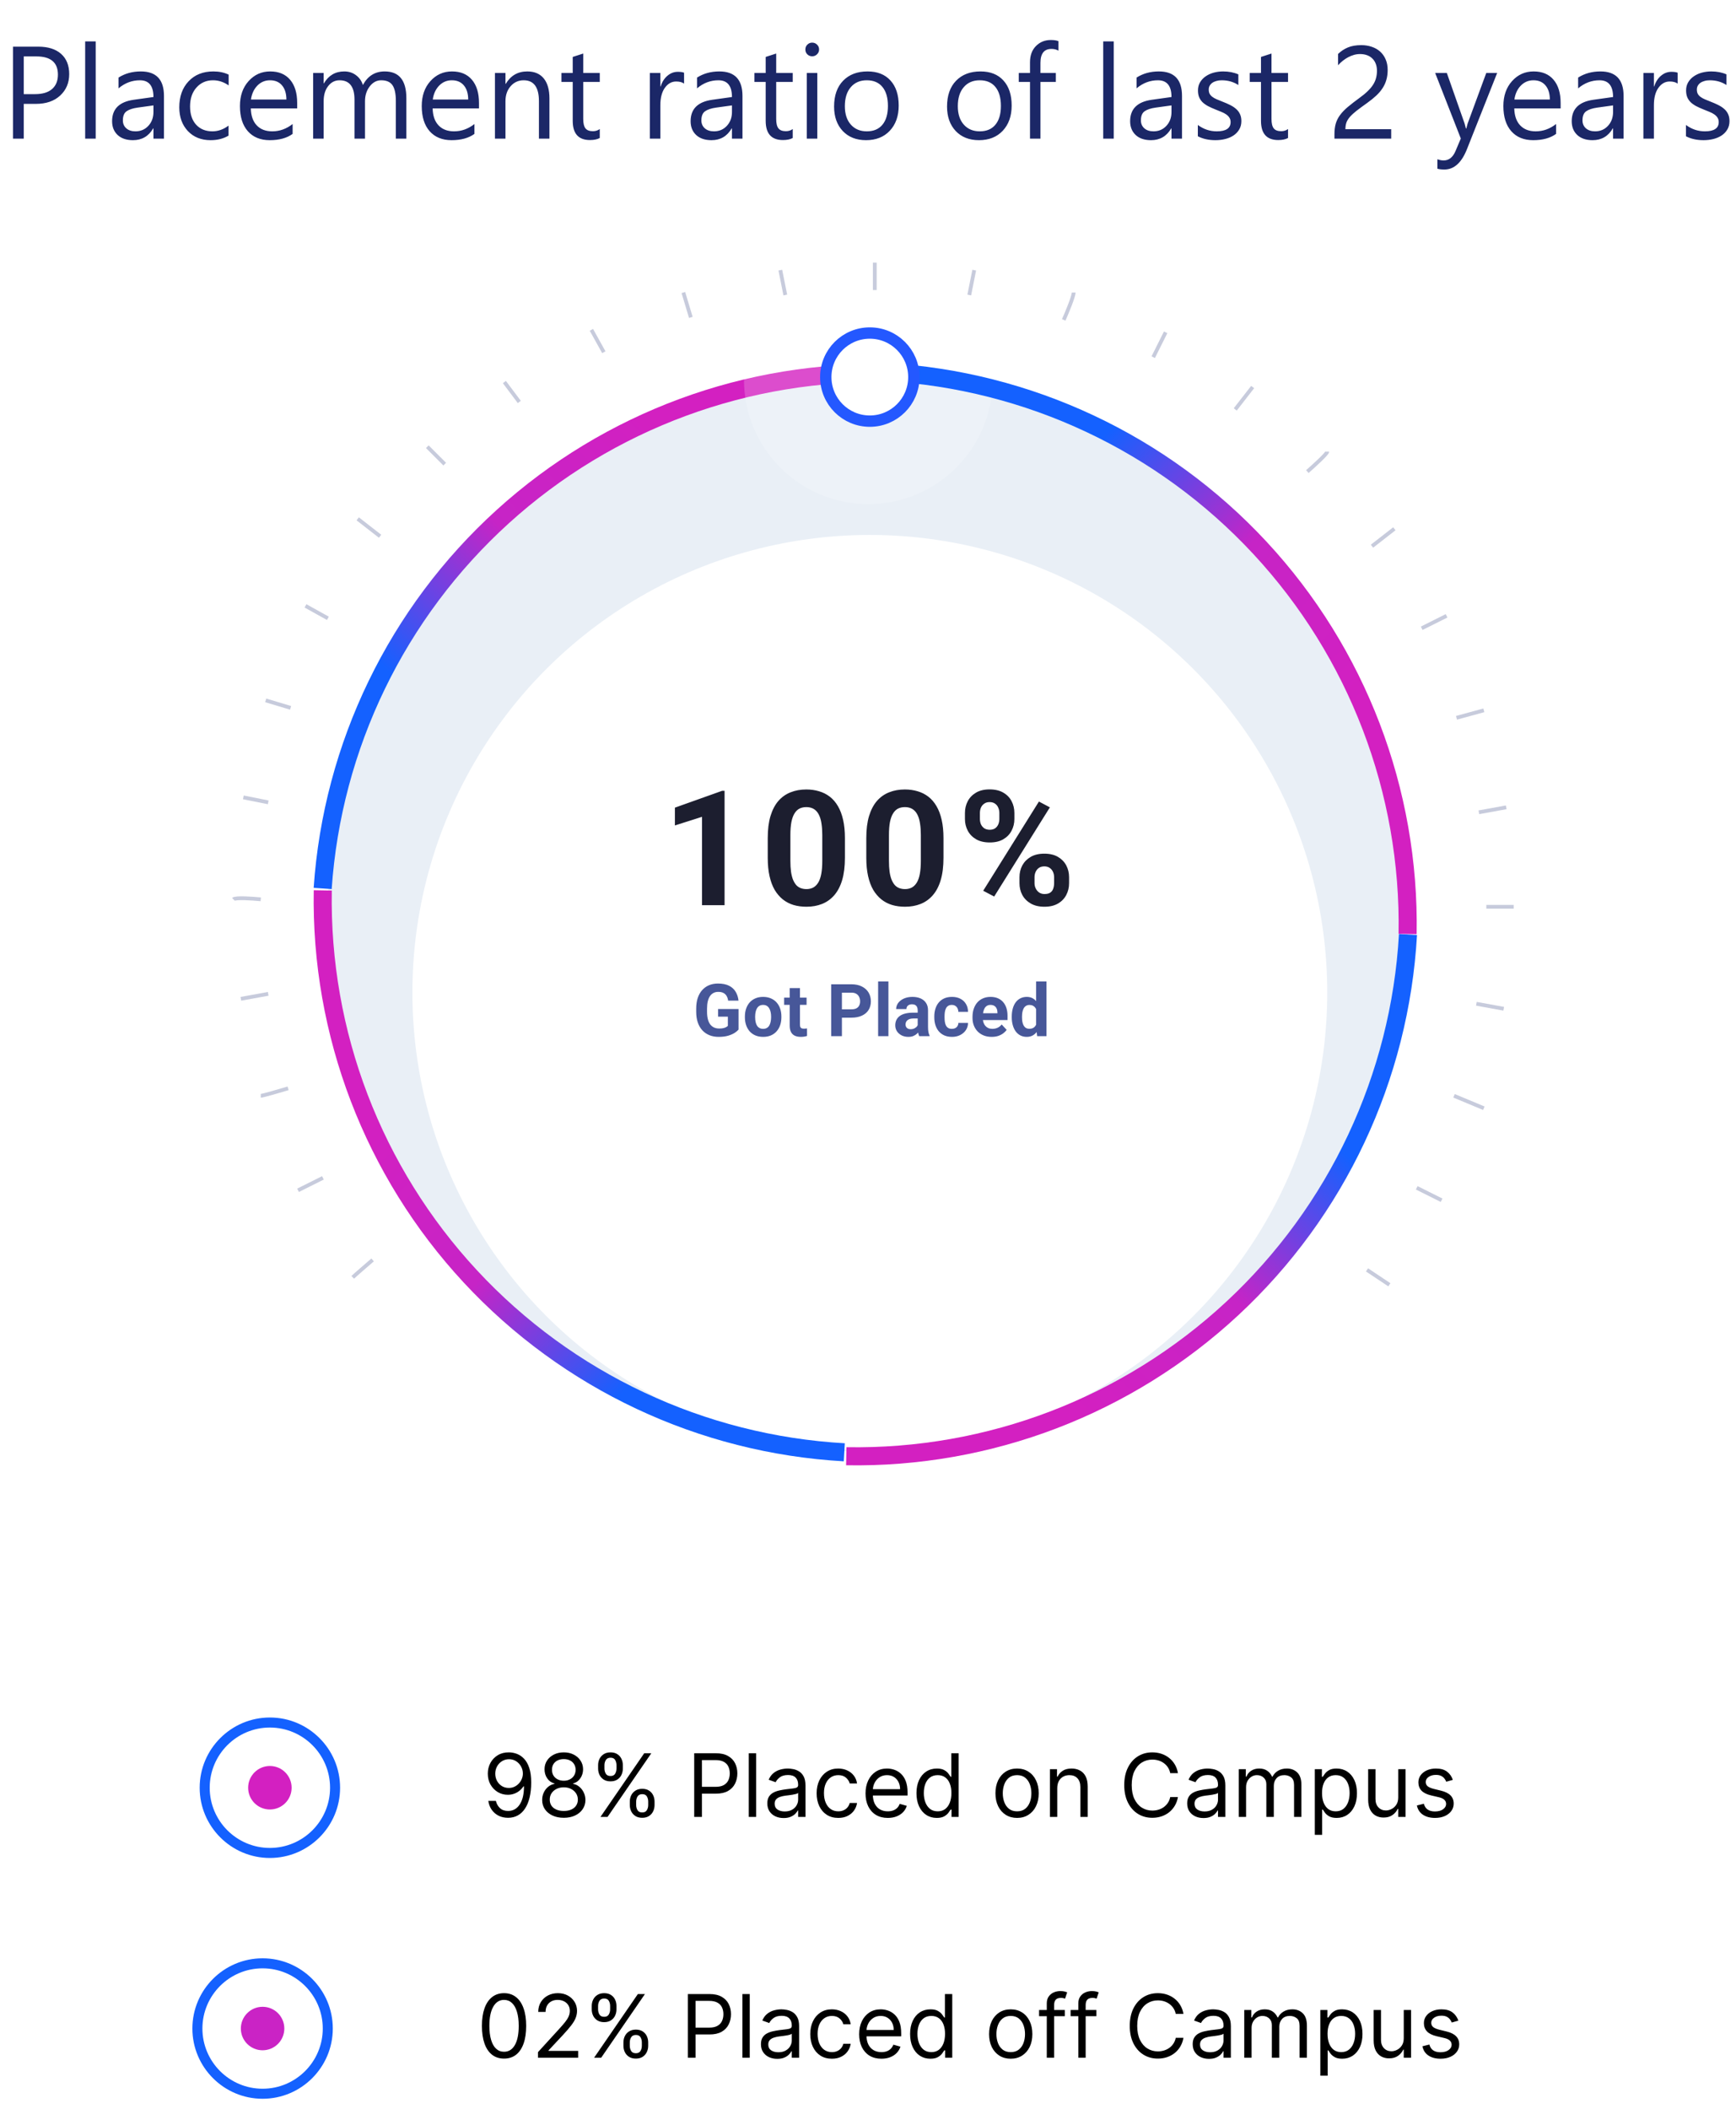<svg width="238" height="289" viewBox="0 0 238 289" fill="none" xmlns="http://www.w3.org/2000/svg">
<path d="M36 287.625C30.694 287.625 26.375 283.307 26.375 278C26.375 272.693 30.694 268.375 36 268.375C41.306 268.375 45.625 272.693 45.625 278C45.625 283.307 41.306 287.625 36 287.625ZM36 269.75C31.45 269.75 27.75 273.45 27.75 278C27.75 282.55 31.45 286.25 36 286.25C40.55 286.25 44.25 282.55 44.25 278C44.25 273.45 40.55 269.75 36 269.75Z" fill="#1461FF"/>
<path d="M36 280.98C37.646 280.98 38.98 279.646 38.98 278C38.98 276.354 37.646 275.02 36 275.02C34.354 275.02 33.02 276.354 33.02 278C33.02 279.646 34.354 280.98 36 280.98Z" fill="#CA23C5"/>
<path d="M69.791 240.153C70.149 240.156 70.507 240.224 70.865 240.358C71.223 240.491 71.55 240.713 71.845 241.023C72.141 241.33 72.378 241.749 72.557 242.28C72.736 242.811 72.825 243.477 72.825 244.278C72.825 245.054 72.751 245.743 72.604 246.345C72.459 246.945 72.249 247.45 71.973 247.862C71.7 248.274 71.368 248.587 70.976 248.8C70.587 249.013 70.146 249.119 69.655 249.119C69.166 249.119 68.73 249.023 68.347 248.83C67.966 248.634 67.653 248.362 67.409 248.016C67.168 247.666 67.013 247.261 66.945 246.801H67.984C68.078 247.202 68.264 247.533 68.543 247.794C68.824 248.053 69.195 248.182 69.655 248.182C70.328 248.182 70.859 247.888 71.249 247.3C71.641 246.712 71.837 245.881 71.837 244.807H71.769C71.609 245.045 71.421 245.251 71.202 245.425C70.983 245.598 70.74 245.732 70.473 245.825C70.206 245.919 69.922 245.966 69.621 245.966C69.121 245.966 68.662 245.842 68.244 245.595C67.829 245.345 67.497 245.003 67.247 244.568C67 244.131 66.876 243.631 66.876 243.068C66.876 242.534 66.996 242.045 67.234 241.602C67.476 241.156 67.814 240.801 68.249 240.537C68.686 240.273 69.2 240.145 69.791 240.153ZM69.791 241.091C69.433 241.091 69.111 241.18 68.824 241.359C68.54 241.536 68.314 241.774 68.146 242.075C67.981 242.374 67.899 242.705 67.899 243.068C67.899 243.432 67.979 243.763 68.138 244.061C68.3 244.357 68.52 244.592 68.798 244.768C69.079 244.942 69.399 245.028 69.757 245.028C70.027 245.028 70.278 244.976 70.511 244.871C70.744 244.763 70.947 244.616 71.121 244.432C71.297 244.244 71.435 244.033 71.534 243.797C71.633 243.558 71.683 243.31 71.683 243.051C71.683 242.71 71.601 242.391 71.436 242.092C71.274 241.794 71.05 241.553 70.763 241.368C70.479 241.183 70.155 241.091 69.791 241.091ZM77.296 249.119C76.711 249.119 76.194 249.016 75.745 248.808C75.299 248.598 74.951 248.31 74.701 247.943C74.451 247.574 74.328 247.153 74.331 246.682C74.328 246.312 74.4 245.972 74.548 245.659C74.696 245.344 74.897 245.081 75.153 244.871C75.412 244.658 75.7 244.523 76.018 244.466V244.415C75.6 244.307 75.268 244.072 75.021 243.712C74.774 243.348 74.652 242.935 74.654 242.472C74.652 242.028 74.764 241.632 74.991 241.283C75.218 240.933 75.531 240.658 75.929 240.456C76.329 240.254 76.785 240.153 77.296 240.153C77.802 240.153 78.254 240.254 78.652 240.456C79.049 240.658 79.362 240.933 79.589 241.283C79.819 241.632 79.936 242.028 79.939 242.472C79.936 242.935 79.809 243.348 79.559 243.712C79.312 244.072 78.984 244.307 78.575 244.415V244.466C78.89 244.523 79.174 244.658 79.427 244.871C79.68 245.081 79.882 245.344 80.032 245.659C80.183 245.972 80.26 246.312 80.262 246.682C80.26 247.153 80.132 247.574 79.879 247.943C79.629 248.31 79.281 248.598 78.835 248.808C78.392 249.016 77.879 249.119 77.296 249.119ZM77.296 248.182C77.691 248.182 78.032 248.118 78.319 247.99C78.606 247.862 78.828 247.682 78.984 247.449C79.14 247.216 79.22 246.943 79.223 246.631C79.22 246.301 79.135 246.01 78.967 245.757C78.799 245.504 78.571 245.305 78.281 245.161C77.994 245.016 77.666 244.943 77.296 244.943C76.924 244.943 76.592 245.016 76.299 245.161C76.01 245.305 75.781 245.504 75.613 245.757C75.448 246.01 75.368 246.301 75.37 246.631C75.368 246.943 75.443 247.216 75.596 247.449C75.752 247.682 75.975 247.862 76.265 247.99C76.555 248.118 76.899 248.182 77.296 248.182ZM77.296 244.04C77.609 244.04 77.886 243.977 78.127 243.852C78.372 243.727 78.564 243.553 78.703 243.328C78.842 243.104 78.913 242.841 78.916 242.54C78.913 242.244 78.843 241.987 78.707 241.768C78.571 241.547 78.382 241.376 78.14 241.257C77.899 241.135 77.618 241.074 77.296 241.074C76.97 241.074 76.684 241.135 76.44 241.257C76.196 241.376 76.007 241.547 75.873 241.768C75.74 241.987 75.674 242.244 75.677 242.54C75.674 242.841 75.741 243.104 75.877 243.328C76.017 243.553 76.209 243.727 76.453 243.852C76.697 243.977 76.978 244.04 77.296 244.04ZM86.344 247.364V246.903C86.344 246.585 86.41 246.294 86.54 246.03C86.674 245.763 86.867 245.55 87.12 245.391C87.376 245.229 87.685 245.148 88.049 245.148C88.418 245.148 88.728 245.229 88.978 245.391C89.228 245.55 89.417 245.763 89.545 246.03C89.673 246.294 89.737 246.585 89.737 246.903V247.364C89.737 247.682 89.671 247.974 89.54 248.241C89.413 248.506 89.222 248.719 88.969 248.881C88.719 249.04 88.413 249.119 88.049 249.119C87.68 249.119 87.369 249.04 87.116 248.881C86.863 248.719 86.671 248.506 86.54 248.241C86.41 247.974 86.344 247.682 86.344 247.364ZM87.214 246.903V247.364C87.214 247.628 87.276 247.865 87.401 248.075C87.526 248.283 87.742 248.386 88.049 248.386C88.347 248.386 88.558 248.283 88.68 248.075C88.805 247.865 88.867 247.628 88.867 247.364V246.903C88.867 246.639 88.808 246.403 88.688 246.196C88.569 245.986 88.356 245.881 88.049 245.881C87.751 245.881 87.536 245.986 87.406 246.196C87.278 246.403 87.214 246.639 87.214 246.903ZM81.998 242.369V241.909C81.998 241.591 82.063 241.3 82.194 241.036C82.327 240.768 82.521 240.555 82.773 240.396C83.029 240.234 83.339 240.153 83.702 240.153C84.072 240.153 84.381 240.234 84.631 240.396C84.881 240.555 85.07 240.768 85.198 241.036C85.326 241.3 85.39 241.591 85.39 241.909V242.369C85.39 242.687 85.325 242.98 85.194 243.247C85.066 243.511 84.876 243.724 84.623 243.886C84.373 244.045 84.066 244.125 83.702 244.125C83.333 244.125 83.022 244.045 82.769 243.886C82.516 243.724 82.325 243.511 82.194 243.247C82.063 242.98 81.998 242.687 81.998 242.369ZM82.867 241.909V242.369C82.867 242.634 82.93 242.871 83.055 243.081C83.18 243.288 83.396 243.392 83.702 243.392C84.001 243.392 84.211 243.288 84.333 243.081C84.458 242.871 84.521 242.634 84.521 242.369V241.909C84.521 241.645 84.461 241.409 84.342 241.202C84.222 240.991 84.009 240.886 83.702 240.886C83.404 240.886 83.19 240.991 83.059 241.202C82.931 241.409 82.867 241.645 82.867 241.909ZM82.322 249L88.322 240.273H89.293L83.293 249H82.322ZM95.174 249V240.273H98.123C98.808 240.273 99.367 240.396 99.802 240.643C100.239 240.888 100.563 241.219 100.773 241.636C100.984 242.054 101.089 242.52 101.089 243.034C101.089 243.548 100.984 244.016 100.773 244.436C100.566 244.857 100.245 245.192 99.81 245.442C99.376 245.689 98.819 245.812 98.14 245.812H96.026V244.875H98.106C98.575 244.875 98.951 244.794 99.235 244.632C99.519 244.47 99.725 244.251 99.853 243.976C99.984 243.697 100.049 243.384 100.049 243.034C100.049 242.685 99.984 242.372 99.853 242.097C99.725 241.821 99.518 241.605 99.231 241.449C98.944 241.29 98.563 241.21 98.089 241.21H96.231V249H95.174ZM103.661 240.273V249H102.655V240.273H103.661ZM107.429 249.153C107.014 249.153 106.637 249.075 106.299 248.919C105.961 248.76 105.693 248.531 105.494 248.233C105.295 247.932 105.196 247.568 105.196 247.142C105.196 246.767 105.27 246.463 105.417 246.23C105.565 245.994 105.762 245.81 106.01 245.676C106.257 245.543 106.529 245.443 106.828 245.378C107.129 245.31 107.431 245.256 107.735 245.216C108.133 245.165 108.456 245.126 108.703 245.101C108.953 245.072 109.135 245.026 109.248 244.96C109.365 244.895 109.423 244.781 109.423 244.619V244.585C109.423 244.165 109.308 243.838 109.078 243.605C108.85 243.372 108.505 243.256 108.042 243.256C107.562 243.256 107.186 243.361 106.913 243.571C106.64 243.781 106.449 244.006 106.338 244.244L105.383 243.903C105.554 243.506 105.781 243.196 106.065 242.974C106.352 242.75 106.664 242.594 107.002 242.506C107.343 242.415 107.679 242.369 108.008 242.369C108.218 242.369 108.46 242.395 108.733 242.446C109.008 242.494 109.274 242.595 109.529 242.749C109.788 242.902 110.002 243.134 110.173 243.443C110.343 243.753 110.429 244.168 110.429 244.688V249H109.423V248.114H109.372C109.304 248.256 109.19 248.408 109.031 248.57C108.872 248.732 108.66 248.869 108.396 248.983C108.132 249.097 107.809 249.153 107.429 249.153ZM107.582 248.25C107.98 248.25 108.315 248.172 108.588 248.016C108.863 247.859 109.071 247.658 109.21 247.411C109.352 247.163 109.423 246.903 109.423 246.631V245.71C109.38 245.761 109.287 245.808 109.142 245.851C109 245.891 108.835 245.926 108.647 245.957C108.463 245.986 108.282 246.011 108.106 246.034C107.933 246.054 107.792 246.071 107.684 246.085C107.423 246.119 107.179 246.175 106.951 246.251C106.727 246.325 106.545 246.437 106.406 246.588C106.27 246.736 106.201 246.937 106.201 247.193C106.201 247.543 106.331 247.807 106.589 247.986C106.85 248.162 107.181 248.25 107.582 248.25ZM114.923 249.136C114.31 249.136 113.781 248.991 113.338 248.702C112.895 248.412 112.554 248.013 112.315 247.504C112.077 246.996 111.957 246.415 111.957 245.761C111.957 245.097 112.08 244.51 112.324 244.001C112.571 243.49 112.915 243.091 113.355 242.804C113.798 242.514 114.315 242.369 114.906 242.369C115.366 242.369 115.781 242.455 116.151 242.625C116.52 242.795 116.822 243.034 117.058 243.341C117.294 243.648 117.44 244.006 117.497 244.415H116.491C116.415 244.116 116.244 243.852 115.98 243.622C115.719 243.389 115.366 243.273 114.923 243.273C114.531 243.273 114.188 243.375 113.892 243.58C113.599 243.781 113.371 244.067 113.206 244.436C113.044 244.803 112.963 245.233 112.963 245.727C112.963 246.233 113.043 246.673 113.202 247.048C113.364 247.423 113.591 247.714 113.884 247.922C114.179 248.129 114.526 248.233 114.923 248.233C115.185 248.233 115.422 248.188 115.635 248.097C115.848 248.006 116.028 247.875 116.176 247.705C116.324 247.534 116.429 247.33 116.491 247.091H117.497C117.44 247.477 117.3 247.825 117.075 248.135C116.854 248.442 116.56 248.686 116.193 248.868C115.83 249.047 115.406 249.136 114.923 249.136ZM121.712 249.136C121.081 249.136 120.537 248.997 120.08 248.719C119.625 248.438 119.274 248.045 119.027 247.543C118.783 247.037 118.661 246.449 118.661 245.778C118.661 245.108 118.783 244.517 119.027 244.006C119.274 243.491 119.618 243.091 120.058 242.804C120.501 242.514 121.018 242.369 121.609 242.369C121.95 242.369 122.287 242.426 122.619 242.54C122.952 242.653 123.254 242.838 123.527 243.094C123.8 243.347 124.017 243.682 124.179 244.099C124.341 244.517 124.422 245.031 124.422 245.642V246.068H119.376V245.199H123.399C123.399 244.83 123.325 244.5 123.178 244.21C123.033 243.92 122.825 243.692 122.555 243.524C122.288 243.357 121.973 243.273 121.609 243.273C121.209 243.273 120.862 243.372 120.57 243.571C120.28 243.767 120.057 244.023 119.901 244.338C119.744 244.653 119.666 244.991 119.666 245.352V245.932C119.666 246.426 119.751 246.845 119.922 247.189C120.095 247.53 120.335 247.79 120.642 247.969C120.949 248.145 121.305 248.233 121.712 248.233C121.976 248.233 122.214 248.196 122.428 248.122C122.643 248.045 122.83 247.932 122.986 247.781C123.142 247.628 123.263 247.437 123.348 247.21L124.32 247.483C124.217 247.812 124.045 248.102 123.804 248.352C123.563 248.599 123.264 248.793 122.909 248.932C122.554 249.068 122.155 249.136 121.712 249.136ZM128.423 249.136C127.878 249.136 127.396 248.999 126.979 248.723C126.561 248.445 126.234 248.053 125.999 247.547C125.763 247.038 125.645 246.438 125.645 245.744C125.645 245.057 125.763 244.46 125.999 243.955C126.234 243.449 126.563 243.058 126.983 242.783C127.403 242.507 127.889 242.369 128.44 242.369C128.866 242.369 129.203 242.44 129.45 242.582C129.7 242.722 129.891 242.881 130.021 243.06C130.155 243.236 130.259 243.381 130.332 243.494H130.418V240.273H131.423V249H130.452V247.994H130.332C130.259 248.114 130.153 248.264 130.017 248.446C129.881 248.625 129.686 248.786 129.433 248.928C129.18 249.067 128.844 249.136 128.423 249.136ZM128.56 248.233C128.963 248.233 129.304 248.128 129.582 247.918C129.861 247.705 130.072 247.411 130.217 247.036C130.362 246.658 130.435 246.222 130.435 245.727C130.435 245.239 130.364 244.811 130.222 244.445C130.08 244.075 129.869 243.788 129.591 243.584C129.313 243.376 128.969 243.273 128.56 243.273C128.134 243.273 127.778 243.382 127.494 243.601C127.213 243.817 127.001 244.111 126.859 244.483C126.72 244.852 126.651 245.267 126.651 245.727C126.651 246.193 126.722 246.616 126.864 246.997C127.009 247.375 127.222 247.676 127.503 247.901C127.787 248.122 128.139 248.233 128.56 248.233ZM139.439 249.136C138.848 249.136 138.33 248.996 137.884 248.714C137.44 248.433 137.094 248.04 136.844 247.534C136.597 247.028 136.473 246.437 136.473 245.761C136.473 245.08 136.597 244.484 136.844 243.976C137.094 243.467 137.44 243.072 137.884 242.791C138.33 242.51 138.848 242.369 139.439 242.369C140.03 242.369 140.547 242.51 140.99 242.791C141.436 243.072 141.783 243.467 142.03 243.976C142.28 244.484 142.405 245.08 142.405 245.761C142.405 246.437 142.28 247.028 142.03 247.534C141.783 248.04 141.436 248.433 140.99 248.714C140.547 248.996 140.03 249.136 139.439 249.136ZM139.439 248.233C139.888 248.233 140.257 248.118 140.547 247.888C140.837 247.658 141.051 247.355 141.19 246.98C141.33 246.605 141.399 246.199 141.399 245.761C141.399 245.324 141.33 244.916 141.19 244.538C141.051 244.161 140.837 243.855 140.547 243.622C140.257 243.389 139.888 243.273 139.439 243.273C138.99 243.273 138.621 243.389 138.331 243.622C138.041 243.855 137.827 244.161 137.688 244.538C137.548 244.916 137.479 245.324 137.479 245.761C137.479 246.199 137.548 246.605 137.688 246.98C137.827 247.355 138.041 247.658 138.331 247.888C138.621 248.118 138.99 248.233 139.439 248.233ZM144.946 245.062V249H143.94V242.455H144.912V243.477H144.997C145.15 243.145 145.383 242.878 145.696 242.676C146.008 242.472 146.412 242.369 146.906 242.369C147.349 242.369 147.737 242.46 148.069 242.642C148.402 242.821 148.66 243.094 148.845 243.46C149.029 243.824 149.122 244.284 149.122 244.841V249H148.116V244.909C148.116 244.395 147.983 243.994 147.716 243.707C147.449 243.418 147.082 243.273 146.616 243.273C146.295 243.273 146.008 243.342 145.755 243.482C145.505 243.621 145.308 243.824 145.163 244.091C145.018 244.358 144.946 244.682 144.946 245.062ZM161.494 243H160.437C160.374 242.696 160.265 242.429 160.109 242.199C159.955 241.969 159.768 241.776 159.546 241.619C159.327 241.46 159.085 241.341 158.817 241.261C158.55 241.182 158.272 241.142 157.982 241.142C157.454 241.142 156.975 241.276 156.546 241.543C156.12 241.81 155.781 242.203 155.528 242.723C155.278 243.243 155.153 243.881 155.153 244.636C155.153 245.392 155.278 246.03 155.528 246.55C155.781 247.07 156.12 247.463 156.546 247.73C156.975 247.997 157.454 248.131 157.982 248.131C158.272 248.131 158.55 248.091 158.817 248.011C159.085 247.932 159.327 247.814 159.546 247.658C159.768 247.499 159.955 247.304 160.109 247.074C160.265 246.841 160.374 246.574 160.437 246.273H161.494C161.414 246.719 161.269 247.118 161.059 247.47C160.849 247.822 160.587 248.122 160.275 248.369C159.962 248.614 159.612 248.8 159.222 248.928C158.836 249.055 158.423 249.119 157.982 249.119C157.238 249.119 156.576 248.938 155.996 248.574C155.417 248.21 154.961 247.693 154.629 247.023C154.296 246.352 154.13 245.557 154.13 244.636C154.13 243.716 154.296 242.92 154.629 242.25C154.961 241.58 155.417 241.062 155.996 240.699C156.576 240.335 157.238 240.153 157.982 240.153C158.423 240.153 158.836 240.217 159.222 240.345C159.612 240.473 159.962 240.661 160.275 240.908C160.587 241.152 160.849 241.45 161.059 241.803C161.269 242.152 161.414 242.551 161.494 243ZM164.991 249.153C164.576 249.153 164.2 249.075 163.862 248.919C163.524 248.76 163.255 248.531 163.056 248.233C162.858 247.932 162.758 247.568 162.758 247.142C162.758 246.767 162.832 246.463 162.98 246.23C163.127 245.994 163.325 245.81 163.572 245.676C163.819 245.543 164.092 245.443 164.39 245.378C164.691 245.31 164.994 245.256 165.298 245.216C165.696 245.165 166.018 245.126 166.265 245.101C166.515 245.072 166.697 245.026 166.811 244.96C166.927 244.895 166.985 244.781 166.985 244.619V244.585C166.985 244.165 166.87 243.838 166.64 243.605C166.413 243.372 166.068 243.256 165.605 243.256C165.125 243.256 164.748 243.361 164.475 243.571C164.203 243.781 164.011 244.006 163.9 244.244L162.946 243.903C163.116 243.506 163.343 243.196 163.627 242.974C163.914 242.75 164.227 242.594 164.565 242.506C164.906 242.415 165.241 242.369 165.571 242.369C165.781 242.369 166.022 242.395 166.295 242.446C166.571 242.494 166.836 242.595 167.092 242.749C167.35 242.902 167.565 243.134 167.735 243.443C167.906 243.753 167.991 244.168 167.991 244.688V249H166.985V248.114H166.934C166.866 248.256 166.752 248.408 166.593 248.57C166.434 248.732 166.223 248.869 165.958 248.983C165.694 249.097 165.372 249.153 164.991 249.153ZM165.145 248.25C165.542 248.25 165.877 248.172 166.15 248.016C166.426 247.859 166.633 247.658 166.772 247.411C166.914 247.163 166.985 246.903 166.985 246.631V245.71C166.943 245.761 166.849 245.808 166.704 245.851C166.562 245.891 166.397 245.926 166.21 245.957C166.025 245.986 165.845 246.011 165.669 246.034C165.495 246.054 165.355 246.071 165.247 246.085C164.985 246.119 164.741 246.175 164.514 246.251C164.289 246.325 164.108 246.437 163.968 246.588C163.832 246.736 163.764 246.937 163.764 247.193C163.764 247.543 163.893 247.807 164.152 247.986C164.413 248.162 164.744 248.25 165.145 248.25ZM169.827 249V242.455H170.798V243.477H170.884C171.02 243.128 171.24 242.857 171.544 242.663C171.848 242.467 172.213 242.369 172.639 242.369C173.071 242.369 173.43 242.467 173.717 242.663C174.007 242.857 174.233 243.128 174.395 243.477H174.463C174.631 243.139 174.882 242.871 175.217 242.672C175.553 242.47 175.955 242.369 176.423 242.369C177.009 242.369 177.487 242.553 177.859 242.919C178.232 243.283 178.418 243.849 178.418 244.619V249H177.412V244.619C177.412 244.136 177.28 243.791 177.016 243.584C176.751 243.376 176.44 243.273 176.082 243.273C175.622 243.273 175.266 243.412 175.013 243.69C174.76 243.966 174.634 244.315 174.634 244.739V249H173.611V244.517C173.611 244.145 173.49 243.845 173.249 243.618C173.007 243.388 172.696 243.273 172.315 243.273C172.054 243.273 171.81 243.342 171.582 243.482C171.358 243.621 171.176 243.814 171.037 244.061C170.901 244.305 170.832 244.588 170.832 244.909V249H169.827ZM180.256 251.455V242.455H181.228V243.494H181.347C181.421 243.381 181.523 243.236 181.654 243.06C181.788 242.881 181.978 242.722 182.225 242.582C182.475 242.44 182.813 242.369 183.239 242.369C183.79 242.369 184.276 242.507 184.697 242.783C185.117 243.058 185.445 243.449 185.681 243.955C185.917 244.46 186.035 245.057 186.035 245.744C186.035 246.438 185.917 247.038 185.681 247.547C185.445 248.053 185.119 248.445 184.701 248.723C184.283 248.999 183.802 249.136 183.256 249.136C182.836 249.136 182.499 249.067 182.246 248.928C181.994 248.786 181.799 248.625 181.663 248.446C181.526 248.264 181.421 248.114 181.347 247.994H181.262V251.455H180.256ZM181.245 245.727C181.245 246.222 181.317 246.658 181.462 247.036C181.607 247.411 181.819 247.705 182.097 247.918C182.376 248.128 182.717 248.233 183.12 248.233C183.54 248.233 183.891 248.122 184.173 247.901C184.457 247.676 184.67 247.375 184.812 246.997C184.957 246.616 185.029 246.193 185.029 245.727C185.029 245.267 184.958 244.852 184.816 244.483C184.677 244.111 184.465 243.817 184.181 243.601C183.9 243.382 183.546 243.273 183.12 243.273C182.711 243.273 182.367 243.376 182.089 243.584C181.81 243.788 181.6 244.075 181.458 244.445C181.316 244.811 181.245 245.239 181.245 245.727ZM191.694 246.324V242.455H192.7V249H191.694V247.892H191.626C191.472 248.224 191.234 248.507 190.91 248.74C190.586 248.97 190.177 249.085 189.683 249.085C189.273 249.085 188.91 248.996 188.592 248.817C188.273 248.635 188.023 248.362 187.842 247.999C187.66 247.632 187.569 247.17 187.569 246.614V242.455H188.575V246.545C188.575 247.023 188.708 247.403 188.975 247.688C189.245 247.972 189.589 248.114 190.006 248.114C190.256 248.114 190.511 248.05 190.769 247.922C191.031 247.794 191.249 247.598 191.425 247.334C191.604 247.07 191.694 246.733 191.694 246.324ZM199.178 243.92L198.275 244.176C198.218 244.026 198.134 243.879 198.023 243.737C197.915 243.592 197.767 243.473 197.58 243.379C197.392 243.286 197.152 243.239 196.86 243.239C196.459 243.239 196.125 243.331 195.858 243.516C195.594 243.697 195.462 243.929 195.462 244.21C195.462 244.46 195.553 244.658 195.735 244.803C195.917 244.947 196.201 245.068 196.587 245.165L197.559 245.403C198.144 245.545 198.58 245.763 198.867 246.055C199.154 246.345 199.297 246.719 199.297 247.176C199.297 247.551 199.189 247.886 198.973 248.182C198.76 248.477 198.462 248.71 198.078 248.881C197.695 249.051 197.249 249.136 196.74 249.136C196.073 249.136 195.52 248.991 195.083 248.702C194.645 248.412 194.368 247.989 194.252 247.432L195.206 247.193C195.297 247.545 195.469 247.81 195.722 247.986C195.978 248.162 196.311 248.25 196.723 248.25C197.192 248.25 197.564 248.151 197.84 247.952C198.118 247.75 198.257 247.509 198.257 247.227C198.257 247 198.178 246.81 198.019 246.656C197.86 246.5 197.615 246.384 197.286 246.307L196.195 246.051C195.596 245.909 195.155 245.689 194.874 245.391C194.596 245.089 194.456 244.713 194.456 244.261C194.456 243.892 194.56 243.565 194.767 243.281C194.978 242.997 195.263 242.774 195.624 242.612C195.988 242.45 196.4 242.369 196.86 242.369C197.507 242.369 198.016 242.511 198.385 242.795C198.757 243.08 199.022 243.455 199.178 243.92Z" fill="black"/>
<path d="M69.103 282.119C68.462 282.119 67.915 281.945 67.463 281.595C67.011 281.243 66.666 280.733 66.427 280.065C66.189 279.395 66.069 278.585 66.069 277.636C66.069 276.693 66.189 275.888 66.427 275.22C66.669 274.55 67.015 274.038 67.467 273.686C67.922 273.331 68.467 273.153 69.103 273.153C69.74 273.153 70.284 273.331 70.736 273.686C71.19 274.038 71.537 274.55 71.775 275.22C72.017 275.888 72.138 276.693 72.138 277.636C72.138 278.585 72.018 279.395 71.78 280.065C71.541 280.733 71.196 281.243 70.744 281.595C70.292 281.945 69.746 282.119 69.103 282.119ZM69.103 281.182C69.74 281.182 70.234 280.875 70.587 280.261C70.939 279.648 71.115 278.773 71.115 277.636C71.115 276.881 71.034 276.237 70.872 275.706C70.713 275.175 70.483 274.77 70.182 274.491C69.883 274.213 69.524 274.074 69.103 274.074C68.473 274.074 67.98 274.385 67.625 275.007C67.27 275.626 67.092 276.503 67.092 277.636C67.092 278.392 67.172 279.034 67.331 279.562C67.49 280.091 67.719 280.493 68.017 280.768C68.318 281.044 68.68 281.182 69.103 281.182ZM73.757 282V281.233L76.638 278.08C76.976 277.71 77.254 277.389 77.473 277.116C77.692 276.841 77.853 276.582 77.959 276.341C78.067 276.097 78.121 275.841 78.121 275.574C78.121 275.267 78.047 275.001 77.899 274.777C77.754 274.553 77.555 274.379 77.302 274.257C77.049 274.135 76.765 274.074 76.45 274.074C76.115 274.074 75.822 274.143 75.572 274.283C75.325 274.419 75.133 274.611 74.997 274.858C74.864 275.105 74.797 275.395 74.797 275.727H73.791C73.791 275.216 73.909 274.767 74.145 274.381C74.38 273.994 74.701 273.693 75.108 273.477C75.517 273.261 75.976 273.153 76.484 273.153C76.996 273.153 77.449 273.261 77.844 273.477C78.239 273.693 78.548 273.984 78.772 274.351C78.997 274.717 79.109 275.125 79.109 275.574C79.109 275.895 79.051 276.209 78.934 276.516C78.821 276.82 78.622 277.159 78.338 277.534C78.057 277.906 77.666 278.361 77.166 278.898L75.206 280.994V281.062H79.263V282H73.757ZM85.471 280.364V279.903C85.471 279.585 85.537 279.294 85.667 279.03C85.801 278.763 85.994 278.55 86.247 278.391C86.503 278.229 86.812 278.148 87.176 278.148C87.545 278.148 87.855 278.229 88.105 278.391C88.355 278.55 88.544 278.763 88.672 279.03C88.799 279.294 88.864 279.585 88.864 279.903V280.364C88.864 280.682 88.798 280.974 88.667 281.241C88.54 281.506 88.349 281.719 88.096 281.881C87.846 282.04 87.54 282.119 87.176 282.119C86.807 282.119 86.496 282.04 86.243 281.881C85.99 281.719 85.798 281.506 85.667 281.241C85.537 280.974 85.471 280.682 85.471 280.364ZM86.341 279.903V280.364C86.341 280.628 86.403 280.865 86.528 281.075C86.653 281.283 86.869 281.386 87.176 281.386C87.474 281.386 87.684 281.283 87.807 281.075C87.932 280.865 87.994 280.628 87.994 280.364V279.903C87.994 279.639 87.934 279.403 87.815 279.196C87.696 278.986 87.483 278.881 87.176 278.881C86.878 278.881 86.663 278.986 86.532 279.196C86.405 279.403 86.341 279.639 86.341 279.903ZM81.125 275.369V274.909C81.125 274.591 81.19 274.3 81.321 274.036C81.454 273.768 81.647 273.555 81.9 273.396C82.156 273.234 82.466 273.153 82.829 273.153C83.199 273.153 83.508 273.234 83.758 273.396C84.008 273.555 84.197 273.768 84.325 274.036C84.453 274.3 84.517 274.591 84.517 274.909V275.369C84.517 275.687 84.451 275.98 84.321 276.247C84.193 276.511 84.003 276.724 83.75 276.886C83.5 277.045 83.193 277.125 82.829 277.125C82.46 277.125 82.149 277.045 81.896 276.886C81.643 276.724 81.451 276.511 81.321 276.247C81.19 275.98 81.125 275.687 81.125 275.369ZM81.994 274.909V275.369C81.994 275.634 82.057 275.871 82.182 276.081C82.307 276.288 82.522 276.392 82.829 276.392C83.128 276.392 83.338 276.288 83.46 276.081C83.585 275.871 83.647 275.634 83.647 275.369V274.909C83.647 274.645 83.588 274.409 83.469 274.202C83.349 273.991 83.136 273.886 82.829 273.886C82.531 273.886 82.317 273.991 82.186 274.202C82.058 274.409 81.994 274.645 81.994 274.909ZM81.449 282L87.449 273.273H88.42L82.42 282H81.449ZM94.301 282V273.273H97.25C97.934 273.273 98.494 273.396 98.929 273.643C99.366 273.888 99.69 274.219 99.9 274.636C100.111 275.054 100.216 275.52 100.216 276.034C100.216 276.548 100.111 277.016 99.9 277.436C99.693 277.857 99.372 278.192 98.937 278.442C98.503 278.689 97.946 278.812 97.267 278.812H95.153V277.875H97.233C97.701 277.875 98.078 277.794 98.362 277.632C98.646 277.47 98.852 277.251 98.98 276.976C99.111 276.697 99.176 276.384 99.176 276.034C99.176 275.685 99.111 275.372 98.98 275.097C98.852 274.821 98.645 274.605 98.358 274.449C98.071 274.29 97.69 274.21 97.216 274.21H95.358V282H94.301ZM102.787 273.273V282H101.782V273.273H102.787ZM106.556 282.153C106.141 282.153 105.764 282.075 105.426 281.919C105.088 281.76 104.82 281.531 104.621 281.233C104.422 280.932 104.323 280.568 104.323 280.142C104.323 279.767 104.396 279.463 104.544 279.23C104.692 278.994 104.889 278.81 105.137 278.676C105.384 278.543 105.656 278.443 105.955 278.378C106.256 278.31 106.558 278.256 106.862 278.216C107.26 278.165 107.583 278.126 107.83 278.101C108.08 278.072 108.262 278.026 108.375 277.96C108.492 277.895 108.55 277.781 108.55 277.619V277.585C108.55 277.165 108.435 276.838 108.205 276.605C107.977 276.372 107.632 276.256 107.169 276.256C106.689 276.256 106.313 276.361 106.04 276.571C105.767 276.781 105.575 277.006 105.465 277.244L104.51 276.903C104.681 276.506 104.908 276.196 105.192 275.974C105.479 275.75 105.791 275.594 106.129 275.506C106.47 275.415 106.806 275.369 107.135 275.369C107.345 275.369 107.587 275.395 107.86 275.446C108.135 275.494 108.401 275.595 108.656 275.749C108.915 275.902 109.129 276.134 109.3 276.443C109.47 276.753 109.556 277.168 109.556 277.688V282H108.55V281.114H108.499C108.431 281.256 108.317 281.408 108.158 281.57C107.999 281.732 107.787 281.869 107.523 281.983C107.259 282.097 106.936 282.153 106.556 282.153ZM106.709 281.25C107.107 281.25 107.442 281.172 107.715 281.016C107.99 280.859 108.198 280.658 108.337 280.411C108.479 280.163 108.55 279.903 108.55 279.631V278.71C108.507 278.761 108.414 278.808 108.269 278.851C108.127 278.891 107.962 278.926 107.774 278.957C107.59 278.986 107.409 279.011 107.233 279.034C107.06 279.054 106.919 279.071 106.811 279.085C106.55 279.119 106.306 279.175 106.078 279.251C105.854 279.325 105.672 279.437 105.533 279.588C105.396 279.736 105.328 279.937 105.328 280.193C105.328 280.543 105.458 280.807 105.716 280.986C105.977 281.162 106.308 281.25 106.709 281.25ZM114.05 282.136C113.437 282.136 112.908 281.991 112.465 281.702C112.022 281.412 111.681 281.013 111.442 280.504C111.204 279.996 111.084 279.415 111.084 278.761C111.084 278.097 111.206 277.51 111.451 277.001C111.698 276.49 112.042 276.091 112.482 275.804C112.925 275.514 113.442 275.369 114.033 275.369C114.493 275.369 114.908 275.455 115.278 275.625C115.647 275.795 115.949 276.034 116.185 276.341C116.421 276.648 116.567 277.006 116.624 277.415H115.618C115.542 277.116 115.371 276.852 115.107 276.622C114.846 276.389 114.493 276.273 114.05 276.273C113.658 276.273 113.314 276.375 113.019 276.58C112.726 276.781 112.498 277.067 112.333 277.436C112.171 277.803 112.09 278.233 112.09 278.727C112.09 279.233 112.17 279.673 112.329 280.048C112.491 280.423 112.718 280.714 113.01 280.922C113.306 281.129 113.653 281.233 114.05 281.233C114.312 281.233 114.549 281.188 114.762 281.097C114.975 281.006 115.155 280.875 115.303 280.705C115.451 280.534 115.556 280.33 115.618 280.091H116.624C116.567 280.477 116.427 280.825 116.202 281.135C115.981 281.442 115.687 281.686 115.32 281.868C114.956 282.047 114.533 282.136 114.05 282.136ZM120.839 282.136C120.208 282.136 119.664 281.997 119.206 281.719C118.752 281.438 118.401 281.045 118.154 280.543C117.91 280.037 117.787 279.449 117.787 278.778C117.787 278.108 117.91 277.517 118.154 277.006C118.401 276.491 118.745 276.091 119.185 275.804C119.628 275.514 120.145 275.369 120.736 275.369C121.077 275.369 121.414 275.426 121.746 275.54C122.079 275.653 122.381 275.838 122.654 276.094C122.927 276.347 123.144 276.682 123.306 277.099C123.468 277.517 123.549 278.031 123.549 278.642V279.068H118.503V278.199H122.526C122.526 277.83 122.452 277.5 122.305 277.21C122.16 276.92 121.952 276.692 121.682 276.524C121.415 276.357 121.1 276.273 120.736 276.273C120.336 276.273 119.989 276.372 119.697 276.571C119.407 276.767 119.184 277.023 119.028 277.338C118.871 277.653 118.793 277.991 118.793 278.352V278.932C118.793 279.426 118.878 279.845 119.049 280.189C119.222 280.53 119.462 280.79 119.769 280.969C120.076 281.145 120.432 281.233 120.839 281.233C121.103 281.233 121.341 281.196 121.555 281.122C121.77 281.045 121.956 280.932 122.113 280.781C122.269 280.628 122.39 280.437 122.475 280.21L123.447 280.483C123.344 280.812 123.172 281.102 122.931 281.352C122.689 281.599 122.391 281.793 122.036 281.932C121.681 282.068 121.282 282.136 120.839 282.136ZM127.55 282.136C127.005 282.136 126.523 281.999 126.106 281.723C125.688 281.445 125.361 281.053 125.126 280.547C124.89 280.038 124.772 279.438 124.772 278.744C124.772 278.057 124.89 277.46 125.126 276.955C125.361 276.449 125.689 276.058 126.11 275.783C126.53 275.507 127.016 275.369 127.567 275.369C127.993 275.369 128.33 275.44 128.577 275.582C128.827 275.722 129.018 275.881 129.148 276.06C129.282 276.236 129.385 276.381 129.459 276.494H129.545V273.273H130.55V282H129.579V280.994H129.459C129.385 281.114 129.28 281.264 129.144 281.446C129.008 281.625 128.813 281.786 128.56 281.928C128.307 282.067 127.971 282.136 127.55 282.136ZM127.687 281.233C128.09 281.233 128.431 281.128 128.709 280.918C128.988 280.705 129.199 280.411 129.344 280.036C129.489 279.658 129.562 279.222 129.562 278.727C129.562 278.239 129.491 277.811 129.349 277.445C129.206 277.075 128.996 276.788 128.718 276.584C128.439 276.376 128.096 276.273 127.687 276.273C127.26 276.273 126.905 276.382 126.621 276.601C126.34 276.817 126.128 277.111 125.986 277.483C125.847 277.852 125.778 278.267 125.778 278.727C125.778 279.193 125.849 279.616 125.991 279.997C126.135 280.375 126.349 280.676 126.63 280.901C126.914 281.122 127.266 281.233 127.687 281.233ZM138.566 282.136C137.975 282.136 137.456 281.996 137.01 281.714C136.567 281.433 136.221 281.04 135.971 280.534C135.724 280.028 135.6 279.437 135.6 278.761C135.6 278.08 135.724 277.484 135.971 276.976C136.221 276.467 136.567 276.072 137.01 275.791C137.456 275.51 137.975 275.369 138.566 275.369C139.157 275.369 139.674 275.51 140.117 275.791C140.563 276.072 140.91 276.467 141.157 276.976C141.407 277.484 141.532 278.08 141.532 278.761C141.532 279.437 141.407 280.028 141.157 280.534C140.91 281.04 140.563 281.433 140.117 281.714C139.674 281.996 139.157 282.136 138.566 282.136ZM138.566 281.233C139.015 281.233 139.384 281.118 139.674 280.888C139.964 280.658 140.178 280.355 140.317 279.98C140.456 279.605 140.526 279.199 140.526 278.761C140.526 278.324 140.456 277.916 140.317 277.538C140.178 277.161 139.964 276.855 139.674 276.622C139.384 276.389 139.015 276.273 138.566 276.273C138.117 276.273 137.748 276.389 137.458 276.622C137.168 276.855 136.954 277.161 136.814 277.538C136.675 277.916 136.606 278.324 136.606 278.761C136.606 279.199 136.675 279.605 136.814 279.98C136.954 280.355 137.168 280.658 137.458 280.888C137.748 281.118 138.117 281.233 138.566 281.233ZM145.982 275.455V276.307H142.453V275.455H145.982ZM143.51 282V274.551C143.51 274.176 143.598 273.864 143.774 273.614C143.95 273.364 144.179 273.176 144.46 273.051C144.742 272.926 145.039 272.864 145.351 272.864C145.598 272.864 145.8 272.884 145.956 272.923C146.112 272.963 146.229 273 146.306 273.034L146.016 273.903C145.965 273.886 145.894 273.865 145.803 273.839C145.715 273.814 145.598 273.801 145.453 273.801C145.121 273.801 144.881 273.885 144.733 274.053C144.588 274.22 144.516 274.466 144.516 274.79V282H143.51ZM150.306 275.455V276.307H146.778V275.455H150.306ZM147.834 282V274.551C147.834 274.176 147.922 273.864 148.099 273.614C148.275 273.364 148.503 273.176 148.785 273.051C149.066 272.926 149.363 272.864 149.675 272.864C149.922 272.864 150.124 272.884 150.28 272.923C150.437 272.963 150.553 273 150.63 273.034L150.34 273.903C150.289 273.886 150.218 273.865 150.127 273.839C150.039 273.814 149.922 273.801 149.778 273.801C149.445 273.801 149.205 273.885 149.057 274.053C148.912 274.22 148.84 274.466 148.84 274.79V282H147.834ZM162.249 276H161.193C161.13 275.696 161.021 275.429 160.865 275.199C160.711 274.969 160.524 274.776 160.302 274.619C160.083 274.46 159.84 274.341 159.573 274.261C159.306 274.182 159.028 274.142 158.738 274.142C158.21 274.142 157.731 274.276 157.302 274.543C156.876 274.81 156.536 275.203 156.284 275.723C156.034 276.243 155.909 276.881 155.909 277.636C155.909 278.392 156.034 279.03 156.284 279.55C156.536 280.07 156.876 280.463 157.302 280.73C157.731 280.997 158.21 281.131 158.738 281.131C159.028 281.131 159.306 281.091 159.573 281.011C159.84 280.932 160.083 280.814 160.302 280.658C160.524 280.499 160.711 280.304 160.865 280.074C161.021 279.841 161.13 279.574 161.193 279.273H162.249C162.17 279.719 162.025 280.118 161.815 280.47C161.605 280.822 161.343 281.122 161.031 281.369C160.718 281.614 160.367 281.8 159.978 281.928C159.592 282.055 159.178 282.119 158.738 282.119C157.994 282.119 157.332 281.938 156.752 281.574C156.173 281.21 155.717 280.693 155.384 280.023C155.052 279.352 154.886 278.557 154.886 277.636C154.886 276.716 155.052 275.92 155.384 275.25C155.717 274.58 156.173 274.062 156.752 273.699C157.332 273.335 157.994 273.153 158.738 273.153C159.178 273.153 159.592 273.217 159.978 273.345C160.367 273.473 160.718 273.661 161.031 273.908C161.343 274.152 161.605 274.45 161.815 274.803C162.025 275.152 162.17 275.551 162.249 276ZM165.747 282.153C165.332 282.153 164.956 282.075 164.618 281.919C164.28 281.76 164.011 281.531 163.812 281.233C163.613 280.932 163.514 280.568 163.514 280.142C163.514 279.767 163.588 279.463 163.736 279.23C163.883 278.994 164.081 278.81 164.328 278.676C164.575 278.543 164.848 278.443 165.146 278.378C165.447 278.31 165.75 278.256 166.054 278.216C166.452 278.165 166.774 278.126 167.021 278.101C167.271 278.072 167.453 278.026 167.567 277.96C167.683 277.895 167.741 277.781 167.741 277.619V277.585C167.741 277.165 167.626 276.838 167.396 276.605C167.169 276.372 166.824 276.256 166.361 276.256C165.881 276.256 165.504 276.361 165.231 276.571C164.959 276.781 164.767 277.006 164.656 277.244L163.702 276.903C163.872 276.506 164.099 276.196 164.383 275.974C164.67 275.75 164.983 275.594 165.321 275.506C165.662 275.415 165.997 275.369 166.327 275.369C166.537 275.369 166.778 275.395 167.051 275.446C167.327 275.494 167.592 275.595 167.848 275.749C168.106 275.902 168.321 276.134 168.491 276.443C168.662 276.753 168.747 277.168 168.747 277.688V282H167.741V281.114H167.69C167.622 281.256 167.508 281.408 167.349 281.57C167.19 281.732 166.979 281.869 166.714 281.983C166.45 282.097 166.128 282.153 165.747 282.153ZM165.9 281.25C166.298 281.25 166.633 281.172 166.906 281.016C167.182 280.859 167.389 280.658 167.528 280.411C167.67 280.163 167.741 279.903 167.741 279.631V278.71C167.699 278.761 167.605 278.808 167.46 278.851C167.318 278.891 167.153 278.926 166.966 278.957C166.781 278.986 166.601 279.011 166.425 279.034C166.251 279.054 166.111 279.071 166.003 279.085C165.741 279.119 165.497 279.175 165.27 279.251C165.045 279.325 164.863 279.437 164.724 279.588C164.588 279.736 164.52 279.937 164.52 280.193C164.52 280.543 164.649 280.807 164.907 280.986C165.169 281.162 165.5 281.25 165.9 281.25ZM170.583 282V275.455H171.554V276.477H171.639C171.776 276.128 171.996 275.857 172.3 275.663C172.604 275.467 172.969 275.369 173.395 275.369C173.827 275.369 174.186 275.467 174.473 275.663C174.763 275.857 174.989 276.128 175.151 276.477H175.219C175.387 276.139 175.638 275.871 175.973 275.672C176.308 275.47 176.71 275.369 177.179 275.369C177.764 275.369 178.243 275.553 178.615 275.919C178.987 276.283 179.173 276.849 179.173 277.619V282H178.168V277.619C178.168 277.136 178.036 276.791 177.771 276.584C177.507 276.376 177.196 276.273 176.838 276.273C176.378 276.273 176.021 276.412 175.769 276.69C175.516 276.966 175.389 277.315 175.389 277.739V282H174.367V277.517C174.367 277.145 174.246 276.845 174.004 276.618C173.763 276.388 173.452 276.273 173.071 276.273C172.81 276.273 172.566 276.342 172.338 276.482C172.114 276.621 171.932 276.814 171.793 277.061C171.656 277.305 171.588 277.588 171.588 277.909V282H170.583ZM181.012 284.455V275.455H181.984V276.494H182.103C182.177 276.381 182.279 276.236 182.41 276.06C182.544 275.881 182.734 275.722 182.981 275.582C183.231 275.44 183.569 275.369 183.995 275.369C184.546 275.369 185.032 275.507 185.453 275.783C185.873 276.058 186.201 276.449 186.437 276.955C186.673 277.46 186.791 278.057 186.791 278.744C186.791 279.438 186.673 280.038 186.437 280.547C186.201 281.053 185.874 281.445 185.457 281.723C185.039 281.999 184.558 282.136 184.012 282.136C183.592 282.136 183.255 282.067 183.002 281.928C182.749 281.786 182.555 281.625 182.419 281.446C182.282 281.264 182.177 281.114 182.103 280.994H182.018V284.455H181.012ZM182.001 278.727C182.001 279.222 182.073 279.658 182.218 280.036C182.363 280.411 182.575 280.705 182.853 280.918C183.132 281.128 183.472 281.233 183.876 281.233C184.296 281.233 184.647 281.122 184.928 280.901C185.213 280.676 185.426 280.375 185.568 279.997C185.713 279.616 185.785 279.193 185.785 278.727C185.785 278.267 185.714 277.852 185.572 277.483C185.433 277.111 185.221 276.817 184.937 276.601C184.656 276.382 184.302 276.273 183.876 276.273C183.467 276.273 183.123 276.376 182.845 276.584C182.566 276.788 182.356 277.075 182.214 277.445C182.072 277.811 182.001 278.239 182.001 278.727ZM192.45 279.324V275.455H193.455V282H192.45V280.892H192.382C192.228 281.224 191.99 281.507 191.666 281.74C191.342 281.97 190.933 282.085 190.438 282.085C190.029 282.085 189.666 281.996 189.347 281.817C189.029 281.635 188.779 281.362 188.597 280.999C188.416 280.632 188.325 280.17 188.325 279.614V275.455H189.33V279.545C189.33 280.023 189.464 280.403 189.731 280.688C190.001 280.972 190.345 281.114 190.762 281.114C191.012 281.114 191.267 281.05 191.525 280.922C191.786 280.794 192.005 280.598 192.181 280.334C192.36 280.07 192.45 279.733 192.45 279.324ZM199.934 276.92L199.03 277.176C198.974 277.026 198.89 276.879 198.779 276.737C198.671 276.592 198.523 276.473 198.336 276.379C198.148 276.286 197.908 276.239 197.616 276.239C197.215 276.239 196.881 276.331 196.614 276.516C196.35 276.697 196.218 276.929 196.218 277.21C196.218 277.46 196.309 277.658 196.491 277.803C196.672 277.947 196.956 278.068 197.343 278.165L198.314 278.403C198.9 278.545 199.336 278.763 199.623 279.055C199.91 279.345 200.053 279.719 200.053 280.176C200.053 280.551 199.945 280.886 199.729 281.182C199.516 281.477 199.218 281.71 198.834 281.881C198.451 282.051 198.005 282.136 197.496 282.136C196.829 282.136 196.276 281.991 195.839 281.702C195.401 281.412 195.124 280.989 195.008 280.432L195.962 280.193C196.053 280.545 196.225 280.81 196.478 280.986C196.733 281.162 197.067 281.25 197.479 281.25C197.948 281.25 198.32 281.151 198.596 280.952C198.874 280.75 199.013 280.509 199.013 280.227C199.013 280 198.934 279.81 198.775 279.656C198.616 279.5 198.371 279.384 198.042 279.307L196.951 279.051C196.351 278.909 195.911 278.689 195.63 278.391C195.351 278.089 195.212 277.713 195.212 277.261C195.212 276.892 195.316 276.565 195.523 276.281C195.733 275.997 196.019 275.774 196.38 275.612C196.743 275.45 197.155 275.369 197.616 275.369C198.263 275.369 198.772 275.511 199.141 275.795C199.513 276.08 199.778 276.455 199.934 276.92Z" fill="black"/>
<path d="M37 254.625C31.694 254.625 27.375 250.307 27.375 245C27.375 239.693 31.694 235.375 37 235.375C42.306 235.375 46.625 239.693 46.625 245C46.625 250.307 42.306 254.625 37 254.625ZM37 236.75C32.45 236.75 28.75 240.45 28.75 245C28.75 249.55 32.45 253.25 37 253.25C41.55 253.25 45.25 249.55 45.25 245C45.25 240.45 41.55 236.75 37 236.75Z" fill="#1461FF"/>
<path d="M37 247.98C38.646 247.98 39.98 246.646 39.98 245C39.98 243.354 38.646 242.02 37 242.02C35.354 242.02 34.02 243.354 34.02 245C34.02 246.646 35.354 247.98 37 247.98Z" fill="#D320C1"/>
<g filter="url(#filter0_i_295_341)">
<circle cx="118.567" cy="125.294" r="73.616" fill="#E9EFF6"/>
</g>
<g filter="url(#filter1_d_295_341)">
<circle cx="119.25" cy="124.612" r="62.71" fill="white"/>
</g>
<path d="M99.336 108.376V124.049H96.243V111.942L92.526 113.124V110.685L99.003 108.376H99.336ZM115.836 114.853V117.56C115.836 118.735 115.71 119.748 115.46 120.601C115.209 121.446 114.847 122.14 114.375 122.685C113.909 123.222 113.354 123.619 112.71 123.877C112.065 124.135 111.349 124.264 110.561 124.264C109.931 124.264 109.344 124.185 108.799 124.027C108.255 123.863 107.765 123.608 107.328 123.265C106.898 122.921 106.526 122.488 106.211 121.965C105.903 121.435 105.666 120.805 105.502 120.074C105.337 119.344 105.255 118.506 105.255 117.56V114.853C105.255 113.679 105.38 112.673 105.631 111.835C105.888 110.99 106.25 110.299 106.715 109.762C107.188 109.225 107.747 108.831 108.391 108.58C109.036 108.322 109.752 108.193 110.54 108.193C111.17 108.193 111.754 108.276 112.291 108.44C112.835 108.598 113.325 108.845 113.762 109.182C114.199 109.518 114.572 109.951 114.88 110.481C115.187 111.004 115.424 111.631 115.589 112.361C115.753 113.085 115.836 113.915 115.836 114.853ZM112.731 117.969V114.435C112.731 113.869 112.699 113.375 112.634 112.952C112.577 112.53 112.488 112.171 112.366 111.878C112.244 111.577 112.094 111.334 111.915 111.147C111.736 110.961 111.532 110.825 111.302 110.739C111.073 110.653 110.819 110.61 110.54 110.61C110.189 110.61 109.877 110.678 109.605 110.814C109.34 110.95 109.115 111.169 108.928 111.47C108.742 111.763 108.599 112.157 108.499 112.651C108.406 113.138 108.359 113.733 108.359 114.435V117.969C108.359 118.534 108.388 119.032 108.445 119.462C108.509 119.892 108.603 120.26 108.724 120.568C108.853 120.869 109.004 121.116 109.175 121.31C109.354 121.496 109.559 121.632 109.788 121.718C110.024 121.804 110.282 121.847 110.561 121.847C110.905 121.847 111.209 121.779 111.474 121.643C111.746 121.499 111.976 121.277 112.162 120.977C112.355 120.669 112.498 120.268 112.591 119.773C112.685 119.279 112.731 118.678 112.731 117.969ZM129.348 114.853V117.56C129.348 118.735 129.223 119.748 128.972 120.601C128.722 121.446 128.36 122.14 127.887 122.685C127.422 123.222 126.867 123.619 126.222 123.877C125.578 124.135 124.862 124.264 124.074 124.264C123.444 124.264 122.857 124.185 122.312 124.027C121.768 123.863 121.277 123.608 120.841 123.265C120.411 122.921 120.038 122.488 119.723 121.965C119.415 121.435 119.179 120.805 119.014 120.074C118.85 119.344 118.767 118.506 118.767 117.56V114.853C118.767 113.679 118.893 112.673 119.143 111.835C119.401 110.99 119.763 110.299 120.228 109.762C120.701 109.225 121.26 108.831 121.904 108.58C122.549 108.322 123.265 108.193 124.052 108.193C124.683 108.193 125.266 108.276 125.803 108.44C126.348 108.598 126.838 108.845 127.275 109.182C127.712 109.518 128.084 109.951 128.392 110.481C128.7 111.004 128.937 111.631 129.101 112.361C129.266 113.085 129.348 113.915 129.348 114.853ZM126.244 117.969V114.435C126.244 113.869 126.212 113.375 126.147 112.952C126.09 112.53 126 112.171 125.879 111.878C125.757 111.577 125.607 111.334 125.427 111.147C125.248 110.961 125.044 110.825 124.815 110.739C124.586 110.653 124.332 110.61 124.052 110.61C123.702 110.61 123.39 110.678 123.118 110.814C122.853 110.95 122.627 111.169 122.441 111.47C122.255 111.763 122.112 112.157 122.011 112.651C121.918 113.138 121.872 113.733 121.872 114.435V117.969C121.872 118.534 121.9 119.032 121.958 119.462C122.022 119.892 122.115 120.26 122.237 120.568C122.366 120.869 122.516 121.116 122.688 121.31C122.867 121.496 123.071 121.632 123.301 121.718C123.537 121.804 123.795 121.847 124.074 121.847C124.418 121.847 124.722 121.779 124.987 121.643C125.259 121.499 125.488 121.277 125.675 120.977C125.868 120.669 126.011 120.268 126.104 119.773C126.197 119.279 126.244 118.678 126.244 117.969ZM132.291 112.243V111.416C132.291 110.822 132.42 110.281 132.678 109.794C132.935 109.307 133.315 108.917 133.816 108.623C134.318 108.329 134.933 108.183 135.664 108.183C136.416 108.183 137.043 108.329 137.544 108.623C138.052 108.917 138.432 109.307 138.682 109.794C138.94 110.281 139.069 110.822 139.069 111.416V112.243C139.069 112.823 138.94 113.357 138.682 113.844C138.432 114.331 138.056 114.721 137.555 115.015C137.053 115.308 136.434 115.455 135.696 115.455C134.951 115.455 134.325 115.308 133.816 115.015C133.315 114.721 132.935 114.331 132.678 113.844C132.42 113.357 132.291 112.823 132.291 112.243ZM134.343 111.416V112.243C134.343 112.494 134.389 112.734 134.482 112.963C134.583 113.185 134.733 113.367 134.933 113.511C135.141 113.647 135.392 113.715 135.685 113.715C135.993 113.715 136.244 113.647 136.437 113.511C136.631 113.367 136.774 113.185 136.867 112.963C136.96 112.734 137.007 112.494 137.007 112.243V111.416C137.007 111.151 136.957 110.907 136.856 110.685C136.763 110.456 136.616 110.274 136.416 110.138C136.223 109.994 135.972 109.923 135.664 109.923C135.377 109.923 135.134 109.994 134.933 110.138C134.733 110.274 134.583 110.456 134.482 110.685C134.389 110.907 134.343 111.151 134.343 111.416ZM139.767 121.041V120.214C139.767 119.627 139.896 119.089 140.154 118.602C140.419 118.115 140.802 117.725 141.304 117.432C141.812 117.138 142.435 116.991 143.173 116.991C143.918 116.991 144.541 117.138 145.042 117.432C145.543 117.725 145.923 118.115 146.181 118.602C146.438 119.089 146.567 119.627 146.567 120.214V121.041C146.567 121.628 146.438 122.165 146.181 122.652C145.93 123.139 145.554 123.53 145.053 123.823C144.551 124.117 143.932 124.264 143.194 124.264C142.449 124.264 141.823 124.117 141.314 123.823C140.806 123.53 140.419 123.139 140.154 122.652C139.896 122.165 139.767 121.628 139.767 121.041ZM141.83 120.214V121.041C141.83 121.299 141.887 121.542 142.002 121.771C142.116 122.001 142.274 122.183 142.474 122.319C142.682 122.455 142.922 122.523 143.194 122.523C143.538 122.523 143.807 122.455 144 122.319C144.193 122.183 144.326 122.001 144.397 121.771C144.476 121.542 144.515 121.299 144.515 121.041V120.214C144.515 119.956 144.465 119.716 144.365 119.494C144.265 119.265 144.114 119.082 143.914 118.946C143.721 118.803 143.474 118.731 143.173 118.731C142.872 118.731 142.621 118.803 142.421 118.946C142.227 119.082 142.081 119.265 141.98 119.494C141.88 119.716 141.83 119.956 141.83 120.214ZM143.935 110.643L136.298 122.867L134.794 122.072L142.432 109.848L143.935 110.643Z" fill="#1C1E2F"/>
<path d="M101.253 138.284V141.102C101.142 141.235 100.971 141.38 100.74 141.536C100.509 141.689 100.211 141.821 99.847 141.932C99.482 142.042 99.041 142.098 98.523 142.098C98.064 142.098 97.646 142.023 97.269 141.873C96.891 141.72 96.565 141.497 96.292 141.204C96.022 140.911 95.814 140.553 95.667 140.13C95.52 139.704 95.447 139.217 95.447 138.67V138.226C95.447 137.679 95.517 137.192 95.657 136.766C95.8 136.339 96.004 135.98 96.268 135.687C96.531 135.394 96.845 135.171 97.21 135.018C97.575 134.865 97.98 134.788 98.426 134.788C99.044 134.788 99.552 134.889 99.949 135.091C100.346 135.289 100.649 135.566 100.857 135.921C101.069 136.273 101.199 136.676 101.248 137.132H99.827C99.791 136.891 99.723 136.681 99.622 136.502C99.521 136.323 99.376 136.183 99.188 136.082C99.002 135.981 98.761 135.931 98.465 135.931C98.221 135.931 98.003 135.981 97.811 136.082C97.622 136.18 97.462 136.325 97.332 136.517C97.202 136.709 97.103 136.946 97.034 137.23C96.966 137.513 96.932 137.842 96.932 138.216V138.67C96.932 139.041 96.967 139.37 97.039 139.656C97.111 139.94 97.216 140.179 97.356 140.374C97.5 140.566 97.675 140.711 97.884 140.809C98.092 140.906 98.335 140.955 98.611 140.955C98.842 140.955 99.034 140.936 99.188 140.897C99.344 140.857 99.469 140.81 99.564 140.755C99.661 140.696 99.736 140.641 99.788 140.589V139.329H98.45V138.284H101.253ZM102.122 139.412V139.31C102.122 138.922 102.177 138.566 102.288 138.24C102.399 137.912 102.56 137.627 102.771 137.386C102.983 137.145 103.243 136.958 103.553 136.824C103.862 136.688 104.217 136.619 104.617 136.619C105.018 136.619 105.374 136.688 105.687 136.824C105.999 136.958 106.261 137.145 106.473 137.386C106.688 137.627 106.85 137.912 106.961 138.24C107.072 138.566 107.127 138.922 107.127 139.31V139.412C107.127 139.796 107.072 140.153 106.961 140.482C106.85 140.807 106.688 141.092 106.473 141.336C106.261 141.577 106.001 141.764 105.691 141.898C105.382 142.031 105.027 142.098 104.627 142.098C104.227 142.098 103.87 142.031 103.558 141.898C103.248 141.764 102.986 141.577 102.771 141.336C102.56 141.092 102.399 140.807 102.288 140.482C102.177 140.153 102.122 139.796 102.122 139.412ZM103.528 139.31V139.412C103.528 139.634 103.548 139.84 103.587 140.032C103.626 140.224 103.688 140.394 103.772 140.54C103.86 140.683 103.974 140.796 104.114 140.877C104.254 140.958 104.425 140.999 104.627 140.999C104.822 140.999 104.99 140.958 105.13 140.877C105.27 140.796 105.382 140.683 105.467 140.54C105.551 140.394 105.613 140.224 105.652 140.032C105.695 139.84 105.716 139.634 105.716 139.412V139.31C105.716 139.095 105.695 138.893 105.652 138.704C105.613 138.512 105.55 138.343 105.462 138.196C105.377 138.047 105.265 137.929 105.125 137.845C104.985 137.76 104.816 137.718 104.617 137.718C104.419 137.718 104.249 137.76 104.109 137.845C103.973 137.929 103.86 138.047 103.772 138.196C103.688 138.343 103.626 138.512 103.587 138.704C103.548 138.893 103.528 139.095 103.528 139.31ZM110.579 136.717V137.713H107.503V136.717H110.579ZM108.265 135.413H109.671V140.408C109.671 140.561 109.69 140.678 109.729 140.76C109.772 140.841 109.834 140.898 109.915 140.931C109.996 140.96 110.099 140.975 110.223 140.975C110.311 140.975 110.389 140.971 110.457 140.965C110.529 140.955 110.589 140.945 110.638 140.936L110.643 141.971C110.522 142.01 110.392 142.041 110.252 142.064C110.112 142.086 109.957 142.098 109.788 142.098C109.479 142.098 109.209 142.047 108.978 141.946C108.75 141.842 108.574 141.676 108.45 141.448C108.326 141.22 108.265 140.921 108.265 140.55V135.413ZM116.727 139.466H114.915V138.323H116.727C117.007 138.323 117.234 138.278 117.41 138.187C117.586 138.092 117.715 137.962 117.796 137.796C117.877 137.63 117.918 137.443 117.918 137.234C117.918 137.023 117.877 136.826 117.796 136.644C117.715 136.461 117.586 136.315 117.41 136.204C117.234 136.093 117.007 136.038 116.727 136.038H115.423V142H113.958V134.891H116.727C117.283 134.891 117.76 134.992 118.157 135.193C118.558 135.392 118.864 135.667 119.075 136.019C119.287 136.37 119.393 136.772 119.393 137.225C119.393 137.684 119.287 138.081 119.075 138.416C118.864 138.751 118.558 139.01 118.157 139.192C117.76 139.375 117.283 139.466 116.727 139.466ZM121.8 134.5V142H120.389V134.5H121.8ZM125.813 140.809V138.455C125.813 138.286 125.786 138.141 125.73 138.021C125.675 137.897 125.589 137.801 125.472 137.732C125.358 137.664 125.21 137.63 125.027 137.63C124.871 137.63 124.736 137.658 124.622 137.713C124.508 137.765 124.42 137.842 124.358 137.942C124.297 138.04 124.266 138.156 124.266 138.289H122.859C122.859 138.065 122.911 137.851 123.016 137.649C123.12 137.448 123.271 137.27 123.47 137.117C123.668 136.961 123.904 136.839 124.178 136.751C124.454 136.663 124.764 136.619 125.105 136.619C125.516 136.619 125.88 136.688 126.199 136.824C126.518 136.961 126.769 137.166 126.951 137.44C127.137 137.713 127.229 138.055 127.229 138.465V140.726C127.229 141.015 127.247 141.253 127.283 141.439C127.319 141.621 127.371 141.78 127.439 141.917V142H126.019C125.95 141.857 125.898 141.678 125.862 141.463C125.83 141.245 125.813 141.027 125.813 140.809ZM125.999 138.782L126.009 139.578H125.223C125.037 139.578 124.876 139.599 124.739 139.642C124.603 139.684 124.49 139.744 124.402 139.822C124.314 139.897 124.249 139.985 124.207 140.086C124.168 140.187 124.148 140.298 124.148 140.418C124.148 140.538 124.176 140.648 124.231 140.745C124.287 140.84 124.367 140.914 124.471 140.97C124.575 141.022 124.697 141.048 124.837 141.048C125.049 141.048 125.232 141.006 125.389 140.921C125.545 140.836 125.665 140.732 125.75 140.608C125.838 140.485 125.883 140.368 125.887 140.257L126.258 140.853C126.206 140.986 126.134 141.124 126.043 141.268C125.955 141.411 125.843 141.546 125.706 141.673C125.569 141.797 125.405 141.899 125.213 141.981C125.021 142.059 124.793 142.098 124.529 142.098C124.194 142.098 123.89 142.031 123.616 141.898C123.346 141.761 123.131 141.574 122.972 141.336C122.815 141.095 122.737 140.822 122.737 140.516C122.737 140.239 122.789 139.993 122.894 139.778C122.998 139.564 123.151 139.383 123.353 139.236C123.558 139.087 123.813 138.974 124.119 138.899C124.425 138.821 124.78 138.782 125.184 138.782H125.999ZM130.496 140.999C130.669 140.999 130.822 140.967 130.955 140.901C131.089 140.833 131.193 140.739 131.268 140.618C131.346 140.495 131.386 140.35 131.39 140.184H132.713C132.71 140.555 132.61 140.885 132.415 141.175C132.22 141.461 131.958 141.688 131.629 141.854C131.3 142.016 130.932 142.098 130.525 142.098C130.115 142.098 129.757 142.029 129.451 141.893C129.148 141.756 128.896 141.567 128.694 141.326C128.493 141.082 128.341 140.799 128.24 140.477C128.139 140.151 128.089 139.803 128.089 139.432V139.29C128.089 138.916 128.139 138.567 128.24 138.245C128.341 137.92 128.493 137.636 128.694 137.396C128.896 137.151 129.148 136.961 129.451 136.824C129.754 136.688 130.109 136.619 130.516 136.619C130.949 136.619 131.328 136.702 131.653 136.868C131.982 137.034 132.239 137.272 132.425 137.581C132.614 137.887 132.71 138.25 132.713 138.67H131.39C131.386 138.494 131.349 138.335 131.277 138.191C131.209 138.048 131.108 137.934 130.975 137.85C130.844 137.762 130.683 137.718 130.491 137.718C130.286 137.718 130.118 137.762 129.988 137.85C129.858 137.934 129.757 138.051 129.686 138.201C129.614 138.348 129.563 138.515 129.534 138.704C129.508 138.89 129.495 139.085 129.495 139.29V139.432C129.495 139.637 129.508 139.834 129.534 140.023C129.56 140.211 129.609 140.379 129.681 140.525C129.756 140.672 129.858 140.787 129.988 140.872C130.118 140.957 130.288 140.999 130.496 140.999ZM135.96 142.098C135.55 142.098 135.182 142.033 134.856 141.902C134.531 141.769 134.254 141.585 134.026 141.351C133.802 141.116 133.629 140.844 133.509 140.535C133.388 140.223 133.328 139.891 133.328 139.539V139.344C133.328 138.943 133.385 138.577 133.499 138.245C133.613 137.913 133.776 137.625 133.987 137.381C134.202 137.137 134.463 136.95 134.769 136.819C135.075 136.686 135.42 136.619 135.804 136.619C136.178 136.619 136.51 136.681 136.8 136.805C137.09 136.928 137.332 137.104 137.527 137.332C137.726 137.56 137.876 137.833 137.977 138.152C138.077 138.468 138.128 138.82 138.128 139.207V139.793H133.929V138.856H136.746V138.748C136.746 138.553 136.71 138.379 136.639 138.226C136.57 138.069 136.466 137.946 136.326 137.855C136.186 137.763 136.007 137.718 135.789 137.718C135.604 137.718 135.444 137.759 135.311 137.84C135.177 137.921 135.068 138.035 134.983 138.182C134.902 138.328 134.84 138.501 134.798 138.699C134.759 138.895 134.739 139.109 134.739 139.344V139.539C134.739 139.751 134.769 139.946 134.827 140.125C134.889 140.304 134.975 140.459 135.086 140.589C135.2 140.719 135.337 140.82 135.496 140.892C135.659 140.963 135.843 140.999 136.048 140.999C136.302 140.999 136.538 140.95 136.756 140.853C136.977 140.752 137.168 140.6 137.327 140.398L138.011 141.141C137.9 141.3 137.749 141.453 137.557 141.6C137.368 141.746 137.14 141.867 136.873 141.961C136.606 142.052 136.302 142.098 135.96 142.098ZM142.049 140.848V134.5H143.465V142H142.19L142.049 140.848ZM138.709 139.422V139.319C138.709 138.916 138.755 138.55 138.846 138.221C138.937 137.889 139.07 137.604 139.246 137.366C139.422 137.129 139.638 136.945 139.896 136.815C140.153 136.684 140.446 136.619 140.774 136.619C141.084 136.619 141.354 136.684 141.585 136.815C141.819 136.945 142.018 137.13 142.181 137.371C142.347 137.609 142.48 137.89 142.581 138.216C142.682 138.538 142.755 138.891 142.801 139.275V139.5C142.755 139.868 142.682 140.21 142.581 140.525C142.48 140.841 142.347 141.118 142.181 141.356C142.018 141.59 141.819 141.772 141.585 141.902C141.351 142.033 141.077 142.098 140.765 142.098C140.436 142.098 140.143 142.031 139.886 141.898C139.632 141.764 139.417 141.577 139.241 141.336C139.069 141.095 138.937 140.812 138.846 140.486C138.755 140.161 138.709 139.806 138.709 139.422ZM140.115 139.319V139.422C140.115 139.64 140.132 139.843 140.164 140.032C140.2 140.221 140.257 140.389 140.335 140.535C140.416 140.678 140.521 140.791 140.647 140.872C140.778 140.95 140.936 140.989 141.121 140.989C141.362 140.989 141.561 140.936 141.717 140.828C141.873 140.718 141.992 140.566 142.073 140.374C142.158 140.182 142.207 139.961 142.22 139.71V139.07C142.21 138.865 142.181 138.681 142.132 138.519C142.086 138.353 142.018 138.211 141.927 138.094C141.839 137.977 141.728 137.885 141.595 137.82C141.465 137.755 141.31 137.723 141.131 137.723C140.949 137.723 140.792 137.765 140.662 137.85C140.532 137.931 140.426 138.043 140.345 138.187C140.267 138.33 140.208 138.499 140.169 138.694C140.133 138.886 140.115 139.095 140.115 139.319Z" fill="#475799"/>
<path d="M43.012 122C42.66 141.909 50.03 161.18 63.578 175.772C77.126 190.364 95.799 199.142 115.679 200.266L115.819 197.793C96.578 196.706 78.506 188.21 65.394 174.087C52.281 159.964 45.147 141.312 45.489 122.044L43.012 122Z" fill="url(#paint0_linear_295_341)"/>
<path d="M122.12 49.936C102.217 49.348 82.859 56.491 68.109 69.866C53.358 83.241 44.36 101.809 43.002 121.674L45.473 121.843C46.787 102.616 55.496 84.646 69.772 71.701C84.049 58.756 102.784 51.843 122.047 52.412L122.12 49.936Z" fill="url(#paint1_linear_295_341)"/>
<path d="M116 200.807C135.908 201.159 155.18 193.788 169.772 180.24C184.364 166.692 193.142 148.02 194.266 128.14L191.793 128C190.705 147.241 182.209 165.313 168.087 178.425C153.964 191.538 135.312 198.671 116.044 198.33L116 200.807Z" fill="url(#paint2_linear_295_341)"/>
<g filter="url(#filter2_b_295_341)">
<path d="M136.082 52.041C136.082 61.452 128.452 69.082 119.041 69.082C109.629 69.082 102 61.452 102 52.041C102 42.629 109.629 35 119.041 35C128.452 35 136.082 42.629 136.082 52.041Z" fill="white" fill-opacity="0.2"/>
</g>
<circle cx="119.04" cy="52.041" r="6.135" fill="white"/>
<path d="M194.217 128.021C194.569 108.113 187.199 88.841 173.65 74.249C160.102 59.657 141.43 50.879 121.55 49.755L121.41 52.228C140.651 53.316 158.723 61.812 171.835 75.934C184.948 90.057 192.082 108.709 191.74 127.977L194.217 128.021Z" fill="url(#paint3_linear_295_341)"/>
<circle cx="119.249" cy="51.678" r="6.038" fill="white" stroke="#2458FF" stroke-width="1.556"/>
<path d="M48.359 175.053C48.632 174.78 50.291 173.349 51.086 172.667M40.861 163.124L44.269 161.42M35.749 150.173C36.022 150.173 38.362 149.492 39.498 149.151M33.022 136.882L36.771 136.2M32 123.249C32.273 122.976 34.613 123.135 35.749 123.249M33.363 109.276L36.771 109.957M36.431 95.984L39.839 97.006M41.884 83.033L44.951 84.737M49.041 71.104L52.108 73.49M58.584 61.221L60.969 63.606M69.149 52.359L71.194 55.086M81.078 45.202L82.782 48.269M93.688 40.09L94.71 43.498M106.98 37.023L107.661 40.431M119.931 36C119.931 36.545 119.931 38.727 119.931 39.749M133.563 37.023L132.882 40.431M147.196 40.09C147.196 40.635 146.287 42.816 145.833 43.839M159.806 45.543L158.102 48.951M171.735 53.041L169.349 56.108M181.959 61.902C181.959 62.175 180.141 63.833 179.233 64.629M191.161 72.467L188.094 74.853M198.318 84.396L194.91 86.1M203.431 97.347L199.682 98.369M206.498 110.639L202.749 111.32M207.52 124.271H203.771M206.157 138.245L202.408 137.563M203.431 151.878L199.341 150.173M197.637 164.488L194.228 162.784M190.479 176.075L187.412 174.031" stroke="#C7CBDC" stroke-width="0.519"/>
<path d="M3.257 14.236V19H1.78V6.396H5.243C6.591 6.396 7.634 6.725 8.372 7.381C9.116 8.037 9.488 8.963 9.488 10.158C9.488 11.354 9.075 12.332 8.249 13.094C7.429 13.855 6.318 14.236 4.918 14.236H3.257ZM3.257 7.732V12.9H4.804C5.823 12.9 6.6 12.669 7.133 12.206C7.672 11.737 7.941 11.078 7.941 10.229C7.941 8.564 6.957 7.732 4.988 7.732H3.257ZM13.118 19H11.677V5.676H13.118V19ZM22.479 19H21.037V17.594H21.002C20.375 18.672 19.452 19.211 18.233 19.211C17.337 19.211 16.634 18.974 16.124 18.499C15.62 18.024 15.368 17.395 15.368 16.609C15.368 14.928 16.358 13.949 18.339 13.674L21.037 13.296C21.037 11.767 20.419 11.002 19.183 11.002C18.099 11.002 17.12 11.371 16.247 12.109V10.633C17.132 10.07 18.151 9.789 19.306 9.789C21.421 9.789 22.479 10.908 22.479 13.146V19ZM21.037 14.447L18.866 14.746C18.198 14.84 17.694 15.007 17.355 15.247C17.015 15.481 16.845 15.9 16.845 16.504C16.845 16.943 17 17.304 17.311 17.585C17.627 17.86 18.046 17.998 18.567 17.998C19.282 17.998 19.871 17.749 20.334 17.251C20.803 16.747 21.037 16.111 21.037 15.344V14.447ZM31.329 18.587C30.638 19.003 29.817 19.211 28.868 19.211C27.585 19.211 26.548 18.795 25.757 17.963C24.972 17.125 24.579 16.041 24.579 14.711C24.579 13.229 25.004 12.039 25.854 11.143C26.703 10.24 27.837 9.789 29.255 9.789C30.046 9.789 30.743 9.936 31.347 10.229V11.705C30.679 11.236 29.964 11.002 29.202 11.002C28.282 11.002 27.526 11.333 26.935 11.995C26.349 12.651 26.056 13.516 26.056 14.588C26.056 15.643 26.331 16.475 26.882 17.084C27.439 17.693 28.183 17.998 29.114 17.998C29.899 17.998 30.638 17.737 31.329 17.216V18.587ZM40.742 14.86H34.388C34.411 15.862 34.681 16.636 35.196 17.181C35.712 17.726 36.421 17.998 37.323 17.998C38.337 17.998 39.269 17.664 40.118 16.996V18.35C39.327 18.924 38.281 19.211 36.98 19.211C35.709 19.211 34.71 18.804 33.983 17.989C33.257 17.169 32.894 16.018 32.894 14.535C32.894 13.135 33.289 11.995 34.08 11.116C34.877 10.231 35.864 9.789 37.042 9.789C38.22 9.789 39.131 10.17 39.775 10.932C40.42 11.693 40.742 12.751 40.742 14.104V14.86ZM39.266 13.639C39.26 12.807 39.058 12.159 38.659 11.696C38.267 11.233 37.719 11.002 37.016 11.002C36.336 11.002 35.759 11.245 35.284 11.731C34.81 12.218 34.517 12.854 34.405 13.639H39.266ZM55.71 19H54.269V13.832C54.269 12.836 54.113 12.115 53.803 11.67C53.498 11.225 52.982 11.002 52.256 11.002C51.641 11.002 51.116 11.283 50.683 11.846C50.255 12.408 50.041 13.082 50.041 13.867V19H48.6V13.656C48.6 11.887 47.917 11.002 46.552 11.002C45.919 11.002 45.398 11.269 44.987 11.802C44.577 12.329 44.372 13.018 44.372 13.867V19H42.931V10H44.372V11.424H44.407C45.046 10.334 45.977 9.789 47.202 9.789C47.817 9.789 48.353 9.962 48.81 10.308C49.268 10.648 49.581 11.096 49.751 11.652C50.419 10.41 51.415 9.789 52.739 9.789C54.72 9.789 55.71 11.011 55.71 13.454V19ZM65.668 14.86H59.313C59.337 15.862 59.606 16.636 60.122 17.181C60.638 17.726 61.347 17.998 62.249 17.998C63.263 17.998 64.194 17.664 65.044 16.996V18.35C64.253 18.924 63.207 19.211 61.906 19.211C60.635 19.211 59.636 18.804 58.909 17.989C58.183 17.169 57.819 16.018 57.819 14.535C57.819 13.135 58.215 11.995 59.006 11.116C59.803 10.231 60.79 9.789 61.968 9.789C63.145 9.789 64.057 10.17 64.701 10.932C65.346 11.693 65.668 12.751 65.668 14.104V14.86ZM64.191 13.639C64.186 12.807 63.983 12.159 63.585 11.696C63.192 11.233 62.645 11.002 61.941 11.002C61.262 11.002 60.685 11.245 60.21 11.731C59.735 12.218 59.442 12.854 59.331 13.639H64.191ZM75.327 19H73.886V13.867C73.886 11.957 73.189 11.002 71.794 11.002C71.073 11.002 70.476 11.274 70.001 11.819C69.532 12.358 69.298 13.041 69.298 13.867V19H67.856V10H69.298V11.494H69.333C70.013 10.357 70.997 9.789 72.286 9.789C73.27 9.789 74.023 10.108 74.545 10.747C75.066 11.38 75.327 12.297 75.327 13.498V19ZM82.227 18.912C81.887 19.1 81.439 19.193 80.882 19.193C79.306 19.193 78.518 18.314 78.518 16.557V11.23H76.971V10H78.518V7.803L79.959 7.337V10H82.227V11.23H79.959V16.302C79.959 16.905 80.061 17.336 80.267 17.594C80.472 17.852 80.811 17.98 81.286 17.98C81.649 17.98 81.963 17.881 82.227 17.682V18.912ZM93.784 11.459C93.532 11.266 93.169 11.169 92.694 11.169C92.079 11.169 91.564 11.459 91.147 12.039C90.737 12.619 90.532 13.41 90.532 14.412V19H89.091V10H90.532V11.854H90.567C90.772 11.222 91.086 10.729 91.508 10.378C91.93 10.021 92.401 9.842 92.923 9.842C93.298 9.842 93.585 9.883 93.784 9.965V11.459ZM101.791 19H100.35V17.594H100.314C99.688 18.672 98.765 19.211 97.546 19.211C96.649 19.211 95.946 18.974 95.436 18.499C94.933 18.024 94.681 17.395 94.681 16.609C94.681 14.928 95.671 13.949 97.651 13.674L100.35 13.296C100.35 11.767 99.731 11.002 98.495 11.002C97.411 11.002 96.433 11.371 95.56 12.109V10.633C96.444 10.07 97.464 9.789 98.618 9.789C100.733 9.789 101.791 10.908 101.791 13.146V19ZM100.35 14.447L98.179 14.746C97.511 14.84 97.007 15.007 96.667 15.247C96.327 15.481 96.157 15.9 96.157 16.504C96.157 16.943 96.312 17.304 96.623 17.585C96.939 17.86 97.358 17.998 97.88 17.998C98.595 17.998 99.184 17.749 99.647 17.251C100.115 16.747 100.35 16.111 100.35 15.344V14.447ZM108.682 18.912C108.342 19.1 107.894 19.193 107.337 19.193C105.761 19.193 104.973 18.314 104.973 16.557V11.23H103.426V10H104.973V7.803L106.414 7.337V10H108.682V11.23H106.414V16.302C106.414 16.905 106.517 17.336 106.722 17.594C106.927 17.852 107.267 17.98 107.741 17.98C108.104 17.98 108.418 17.881 108.682 17.682V18.912ZM111.345 7.715C111.087 7.715 110.867 7.627 110.686 7.451C110.504 7.275 110.413 7.053 110.413 6.783C110.413 6.514 110.504 6.291 110.686 6.115C110.867 5.934 111.087 5.843 111.345 5.843C111.608 5.843 111.831 5.934 112.013 6.115C112.2 6.291 112.294 6.514 112.294 6.783C112.294 7.041 112.2 7.261 112.013 7.442C111.831 7.624 111.608 7.715 111.345 7.715ZM112.048 19H110.606V10H112.048V19ZM118.728 19.211C117.397 19.211 116.334 18.792 115.537 17.954C114.746 17.11 114.351 15.994 114.351 14.605C114.351 13.094 114.764 11.913 115.59 11.063C116.416 10.214 117.532 9.789 118.938 9.789C120.28 9.789 121.326 10.202 122.076 11.028C122.832 11.854 123.21 13 123.21 14.465C123.21 15.9 122.803 17.052 121.988 17.919C121.18 18.78 120.093 19.211 118.728 19.211ZM118.833 11.002C117.907 11.002 117.175 11.318 116.636 11.951C116.097 12.578 115.827 13.445 115.827 14.553C115.827 15.619 116.1 16.46 116.645 17.075C117.189 17.69 117.919 17.998 118.833 17.998C119.765 17.998 120.479 17.696 120.978 17.093C121.481 16.489 121.733 15.631 121.733 14.518C121.733 13.393 121.481 12.525 120.978 11.916C120.479 11.307 119.765 11.002 118.833 11.002ZM134.214 19.211C132.884 19.211 131.82 18.792 131.023 17.954C130.232 17.11 129.837 15.994 129.837 14.605C129.837 13.094 130.25 11.913 131.076 11.063C131.902 10.214 133.019 9.789 134.425 9.789C135.767 9.789 136.812 10.202 137.562 11.028C138.318 11.854 138.696 13 138.696 14.465C138.696 15.9 138.289 17.052 137.475 17.919C136.666 18.78 135.579 19.211 134.214 19.211ZM134.319 11.002C133.394 11.002 132.661 11.318 132.122 11.951C131.583 12.578 131.313 13.445 131.313 14.553C131.313 15.619 131.586 16.46 132.131 17.075C132.676 17.69 133.405 17.998 134.319 17.998C135.251 17.998 135.966 17.696 136.464 17.093C136.968 16.489 137.22 15.631 137.22 14.518C137.22 13.393 136.968 12.525 136.464 11.916C135.966 11.307 135.251 11.002 134.319 11.002ZM145.112 6.941C144.831 6.783 144.512 6.704 144.154 6.704C143.146 6.704 142.643 7.34 142.643 8.611V10H144.752V11.23H142.643V19H141.21V11.23H139.672V10H141.21V8.541C141.21 7.598 141.482 6.854 142.027 6.309C142.572 5.758 143.252 5.482 144.066 5.482C144.506 5.482 144.854 5.535 145.112 5.641V6.941ZM152.688 19H151.247V5.676H152.688V19ZM162.049 19H160.607V17.594H160.572C159.945 18.672 159.022 19.211 157.804 19.211C156.907 19.211 156.204 18.974 155.694 18.499C155.19 18.024 154.938 17.395 154.938 16.609C154.938 14.928 155.929 13.949 157.909 13.674L160.607 13.296C160.607 11.767 159.989 11.002 158.753 11.002C157.669 11.002 156.69 11.371 155.817 12.109V10.633C156.702 10.07 157.722 9.789 158.876 9.789C160.991 9.789 162.049 10.908 162.049 13.146V19ZM160.607 14.447L158.437 14.746C157.769 14.84 157.265 15.007 156.925 15.247C156.585 15.481 156.415 15.9 156.415 16.504C156.415 16.943 156.57 17.304 156.881 17.585C157.197 17.86 157.616 17.998 158.138 17.998C158.853 17.998 159.441 17.749 159.904 17.251C160.373 16.747 160.607 16.111 160.607 15.344V14.447ZM164.22 18.675V17.128C165.005 17.708 165.869 17.998 166.812 17.998C168.078 17.998 168.711 17.576 168.711 16.732C168.711 16.492 168.655 16.29 168.544 16.126C168.438 15.956 168.292 15.807 168.104 15.678C167.923 15.549 167.706 15.435 167.454 15.335C167.208 15.229 166.941 15.121 166.654 15.01C166.256 14.852 165.904 14.693 165.6 14.535C165.301 14.371 165.049 14.19 164.844 13.99C164.645 13.785 164.492 13.554 164.387 13.296C164.287 13.038 164.237 12.736 164.237 12.391C164.237 11.969 164.334 11.597 164.527 11.274C164.721 10.946 164.979 10.674 165.301 10.457C165.623 10.234 165.989 10.067 166.399 9.956C166.815 9.845 167.243 9.789 167.683 9.789C168.462 9.789 169.159 9.924 169.774 10.193V11.652C169.112 11.219 168.351 11.002 167.489 11.002C167.22 11.002 166.977 11.034 166.76 11.099C166.543 11.157 166.355 11.242 166.197 11.354C166.045 11.465 165.925 11.6 165.837 11.758C165.755 11.91 165.714 12.08 165.714 12.268C165.714 12.502 165.755 12.698 165.837 12.856C165.925 13.015 166.051 13.155 166.215 13.278C166.379 13.401 166.578 13.513 166.812 13.612C167.047 13.712 167.313 13.82 167.612 13.938C168.011 14.09 168.368 14.248 168.685 14.412C169.001 14.57 169.271 14.752 169.493 14.957C169.716 15.156 169.886 15.388 170.003 15.651C170.126 15.915 170.188 16.229 170.188 16.592C170.188 17.037 170.088 17.424 169.889 17.752C169.695 18.08 169.435 18.352 169.106 18.569C168.778 18.786 168.4 18.947 167.973 19.053C167.545 19.158 167.097 19.211 166.628 19.211C165.702 19.211 164.899 19.032 164.22 18.675ZM176.586 18.912C176.246 19.1 175.798 19.193 175.241 19.193C173.665 19.193 172.877 18.314 172.877 16.557V11.23H171.33V10H172.877V7.803L174.318 7.337V10H176.586V11.23H174.318V16.302C174.318 16.905 174.421 17.336 174.626 17.594C174.831 17.852 175.171 17.98 175.646 17.98C176.009 17.98 176.322 17.881 176.586 17.682V18.912ZM188.776 9.701C188.776 9.314 188.715 8.978 188.592 8.69C188.475 8.403 188.311 8.166 188.1 7.979C187.895 7.785 187.651 7.642 187.37 7.548C187.089 7.454 186.784 7.407 186.456 7.407C186.175 7.407 185.899 7.445 185.63 7.521C185.36 7.598 185.097 7.703 184.839 7.838C184.587 7.973 184.341 8.134 184.101 8.321C183.866 8.509 183.646 8.717 183.441 8.945V7.398C183.846 7.006 184.297 6.707 184.795 6.502C185.299 6.291 185.911 6.186 186.632 6.186C187.147 6.186 187.625 6.262 188.064 6.414C188.504 6.561 188.885 6.777 189.207 7.064C189.529 7.352 189.781 7.706 189.963 8.128C190.15 8.55 190.244 9.033 190.244 9.578C190.244 10.076 190.186 10.527 190.068 10.932C189.957 11.336 189.784 11.717 189.55 12.074C189.321 12.432 189.031 12.774 188.68 13.102C188.328 13.431 187.915 13.765 187.44 14.104C186.849 14.526 186.359 14.887 185.973 15.185C185.592 15.484 185.287 15.766 185.059 16.029C184.836 16.287 184.678 16.548 184.584 16.811C184.496 17.069 184.452 17.368 184.452 17.708H190.728V19H182.949V18.376C182.949 17.837 183.008 17.362 183.125 16.952C183.242 16.542 183.436 16.152 183.705 15.783C183.975 15.414 184.326 15.045 184.76 14.676C185.199 14.307 185.735 13.891 186.368 13.428C186.825 13.1 187.206 12.786 187.511 12.487C187.821 12.188 188.07 11.89 188.258 11.591C188.445 11.292 188.577 10.99 188.653 10.685C188.735 10.375 188.776 10.047 188.776 9.701ZM205.256 10L201.116 20.441C200.378 22.305 199.341 23.236 198.005 23.236C197.63 23.236 197.316 23.198 197.064 23.122V21.83C197.375 21.936 197.659 21.988 197.917 21.988C198.644 21.988 199.188 21.555 199.552 20.688L200.272 18.982L196.757 10H198.356L200.791 16.926C200.82 17.014 200.882 17.242 200.976 17.611H201.028C201.058 17.471 201.116 17.248 201.204 16.943L203.762 10H205.256ZM213.957 14.86H207.603C207.626 15.862 207.896 16.636 208.411 17.181C208.927 17.726 209.636 17.998 210.538 17.998C211.552 17.998 212.483 17.664 213.333 16.996V18.35C212.542 18.924 211.496 19.211 210.195 19.211C208.924 19.211 207.925 18.804 207.198 17.989C206.472 17.169 206.108 16.018 206.108 14.535C206.108 13.135 206.504 11.995 207.295 11.116C208.092 10.231 209.079 9.789 210.257 9.789C211.435 9.789 212.346 10.17 212.99 10.932C213.635 11.693 213.957 12.751 213.957 14.104V14.86ZM212.48 13.639C212.475 12.807 212.272 12.159 211.874 11.696C211.481 11.233 210.934 11.002 210.23 11.002C209.551 11.002 208.974 11.245 208.499 11.731C208.024 12.218 207.731 12.854 207.62 13.639H212.48ZM222.588 19H221.146V17.594H221.111C220.484 18.672 219.562 19.211 218.343 19.211C217.446 19.211 216.743 18.974 216.233 18.499C215.729 18.024 215.478 17.395 215.478 16.609C215.478 14.928 216.468 13.949 218.448 13.674L221.146 13.296C221.146 11.767 220.528 11.002 219.292 11.002C218.208 11.002 217.229 11.371 216.356 12.109V10.633C217.241 10.07 218.261 9.789 219.415 9.789C221.53 9.789 222.588 10.908 222.588 13.146V19ZM221.146 14.447L218.976 14.746C218.308 14.84 217.804 15.007 217.464 15.247C217.124 15.481 216.954 15.9 216.954 16.504C216.954 16.943 217.109 17.304 217.42 17.585C217.736 17.86 218.155 17.998 218.677 17.998C219.392 17.998 219.98 17.749 220.443 17.251C220.912 16.747 221.146 16.111 221.146 15.344V14.447ZM229.997 11.459C229.745 11.266 229.382 11.169 228.907 11.169C228.292 11.169 227.776 11.459 227.36 12.039C226.95 12.619 226.745 13.41 226.745 14.412V19H225.304V10H226.745V11.854H226.78C226.985 11.222 227.299 10.729 227.721 10.378C228.143 10.021 228.614 9.842 229.136 9.842C229.511 9.842 229.798 9.883 229.997 9.965V11.459ZM231.14 18.675V17.128C231.925 17.708 232.789 17.998 233.732 17.998C234.998 17.998 235.631 17.576 235.631 16.732C235.631 16.492 235.575 16.29 235.464 16.126C235.358 15.956 235.212 15.807 235.024 15.678C234.843 15.549 234.626 15.435 234.374 15.335C234.128 15.229 233.861 15.121 233.574 15.01C233.176 14.852 232.824 14.693 232.52 14.535C232.221 14.371 231.969 14.19 231.764 13.99C231.564 13.785 231.412 13.554 231.307 13.296C231.207 13.038 231.157 12.736 231.157 12.391C231.157 11.969 231.254 11.597 231.447 11.274C231.641 10.946 231.898 10.674 232.221 10.457C232.543 10.234 232.909 10.067 233.319 9.956C233.735 9.845 234.163 9.789 234.603 9.789C235.382 9.789 236.079 9.924 236.694 10.193V11.652C236.032 11.219 235.271 11.002 234.409 11.002C234.14 11.002 233.896 11.034 233.68 11.099C233.463 11.157 233.275 11.242 233.117 11.354C232.965 11.465 232.845 11.6 232.757 11.758C232.675 11.91 232.634 12.08 232.634 12.268C232.634 12.502 232.675 12.698 232.757 12.856C232.845 13.015 232.971 13.155 233.135 13.278C233.299 13.401 233.498 13.513 233.732 13.612C233.967 13.712 234.233 13.82 234.532 13.938C234.931 14.09 235.288 14.248 235.604 14.412C235.921 14.57 236.19 14.752 236.413 14.957C236.636 15.156 236.806 15.388 236.923 15.651C237.046 15.915 237.107 16.229 237.107 16.592C237.107 17.037 237.008 17.424 236.809 17.752C236.615 18.08 236.354 18.352 236.026 18.569C235.698 18.786 235.32 18.947 234.893 19.053C234.465 19.158 234.017 19.211 233.548 19.211C232.622 19.211 231.819 19.032 231.14 18.675Z" fill="#1B2767"/>
<defs>
<filter id="filter0_i_295_341" x="44.951" y="51.678" width="147.233" height="147.233" filterUnits="userSpaceOnUse" color-interpolation-filters="sRGB">
<feFlood flood-opacity="0" result="BackgroundImageFix"/>
<feBlend mode="normal" in="SourceGraphic" in2="BackgroundImageFix" result="shape"/>
<feColorMatrix in="SourceAlpha" type="matrix" values="0 0 0 0 0 0 0 0 0 0 0 0 0 0 0 0 0 0 127 0" result="hardAlpha"/>
<feOffset/>
<feGaussianBlur stdDeviation="4.668"/>
<feComposite in2="hardAlpha" operator="arithmetic" k2="-1" k3="1"/>
<feColorMatrix type="matrix" values="0 0 0 0 0 0 0 0 0 0 0 0 0 0 0 0 0 0 0.1 0"/>
<feBlend mode="normal" in2="shape" result="effect1_innerShadow_295_341"/>
</filter>
<filter id="filter1_d_295_341" x="6.75" y="23.523" width="224.999" height="224.999" filterUnits="userSpaceOnUse" color-interpolation-filters="sRGB">
<feFlood flood-opacity="0" result="BackgroundImageFix"/>
<feColorMatrix in="SourceAlpha" type="matrix" values="0 0 0 0 0 0 0 0 0 0 0 0 0 0 0 0 0 0 127 0" result="hardAlpha"/>
<feOffset dy="11.41"/>
<feGaussianBlur stdDeviation="24.895"/>
<feColorMatrix type="matrix" values="0 0 0 0 0.667 0 0 0 0 0.769 0 0 0 0 0.906 0 0 0 1 0"/>
<feBlend mode="normal" in2="BackgroundImageFix" result="effect1_dropShadow_295_341"/>
<feBlend mode="normal" in="SourceGraphic" in2="effect1_dropShadow_295_341" result="shape"/>
</filter>
<filter id="filter2_b_295_341" x="96.814" y="29.814" width="44.454" height="44.454" filterUnits="userSpaceOnUse" color-interpolation-filters="sRGB">
<feFlood flood-opacity="0" result="BackgroundImageFix"/>
<feGaussianBlur in="BackgroundImage" stdDeviation="2.593"/>
<feComposite in2="SourceAlpha" operator="in" result="effect1_backgroundBlur_295_341"/>
<feBlend mode="normal" in="SourceGraphic" in2="effect1_backgroundBlur_295_341" result="shape"/>
</filter>
<linearGradient id="paint0_linear_295_341" x1="43.483" y1="160.613" x2="80.945" y2="197.566" gradientUnits="userSpaceOnUse">
<stop offset="0.005" stop-color="#D320C1"/>
<stop offset="0.498" stop-color="#C624C6"/>
<stop offset="0.971" stop-color="#1461FF"/>
</linearGradient>
<linearGradient id="paint1_linear_295_341" x1="83.503" y1="49.951" x2="46.112" y2="86.974" gradientUnits="userSpaceOnUse">
<stop offset="0.005" stop-color="#D320C1"/>
<stop offset="0.498" stop-color="#C624C6"/>
<stop offset="0.971" stop-color="#1461FF"/>
</linearGradient>
<linearGradient id="paint2_linear_295_341" x1="154.613" y1="200.335" x2="191.566" y2="162.874" gradientUnits="userSpaceOnUse">
<stop offset="0.005" stop-color="#D320C1"/>
<stop offset="0.498" stop-color="#C624C6"/>
<stop offset="0.971" stop-color="#1461FF"/>
</linearGradient>
<linearGradient id="paint3_linear_295_341" x1="193.746" y1="89.408" x2="156.284" y2="52.456" gradientUnits="userSpaceOnUse">
<stop offset="0.005" stop-color="#D320C1"/>
<stop offset="0.498" stop-color="#C624C6"/>
<stop offset="0.971" stop-color="#1461FF"/>
</linearGradient>
</defs>
</svg>
